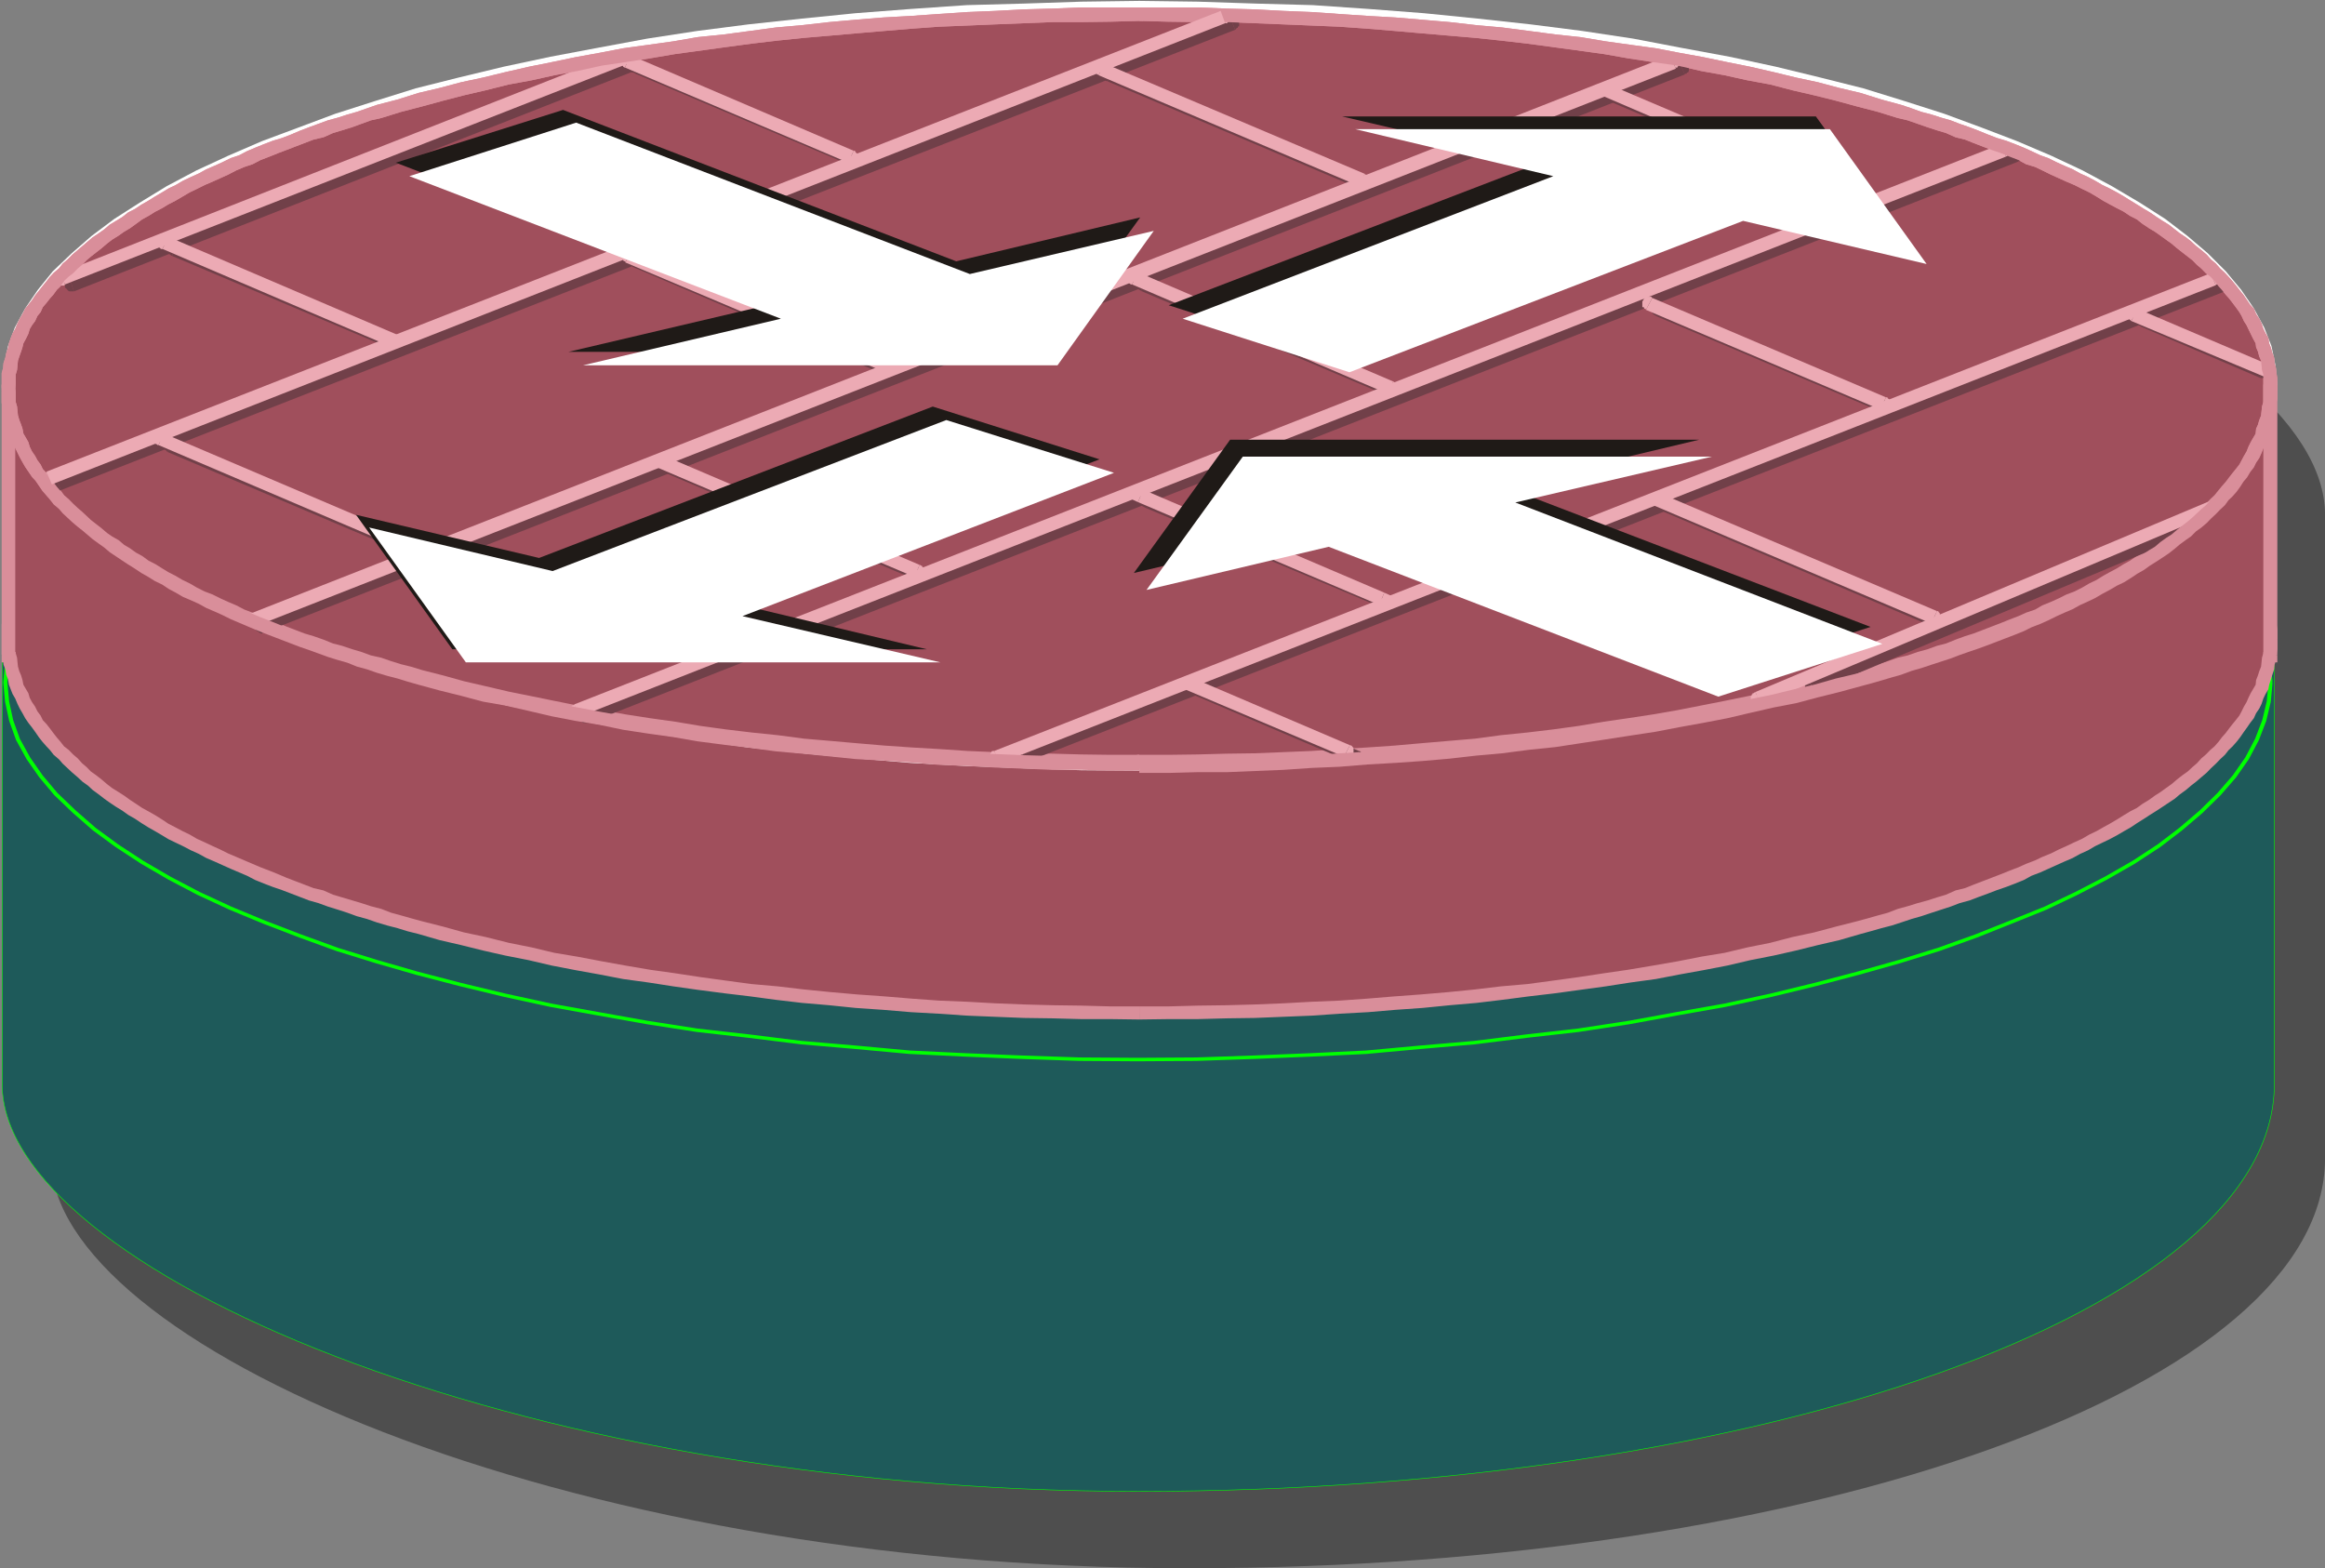 <?xml version="1.0" encoding="UTF-8" standalone="no"?>
<!-- Created with Inkscape (http://www.inkscape.org/) -->
<svg
   xmlns:dc="http://purl.org/dc/elements/1.1/"
   xmlns:cc="http://web.resource.org/cc/"
   xmlns:rdf="http://www.w3.org/1999/02/22-rdf-syntax-ns#"
   xmlns:svg="http://www.w3.org/2000/svg"
   xmlns="http://www.w3.org/2000/svg"
   xmlns:sodipodi="http://sodipodi.sourceforge.net/DTD/sodipodi-0.dtd"
   xmlns:inkscape="http://www.inkscape.org/namespaces/inkscape"
   id="svg1998"
   sodipodi:version="0.32"
   inkscape:version="0.45"
   width="66"
   height="44.516"
   version="1.0"
   sodipodi:docbase="/home/grossmj/workspace/gns3/svg/symbols"
   sodipodi:docname="router_firewall.svg"
   inkscape:output_extension="org.inkscape.output.svg.inkscape"
   sodipodi:modified="true">
  <rect width="100%" height="100%" fill="#808080" stroke="none"/>
  <defs
     id="defs2001">
    <marker
       inkscape:stockid="Arrow2Lstart"
       orient="auto"
       refY="0"
       refX="0"
       id="Arrow2Lstart"
       style="overflow:visible">
      <path
         id="path11918"
         style="font-size:12px;fill-rule:evenodd;stroke-width:0.625;stroke-linejoin:round"
         d="M 8.719,4.034 L -2.207,0.016 L 8.719,-4.002 C 6.973,-1.63 6.983,1.616 8.719,4.034 z "
         transform="matrix(1.1,0,0,1.1,1.1,0)" />
    </marker>
    <marker
       inkscape:stockid="Arrow1Send"
       orient="auto"
       refY="0"
       refX="0"
       id="Arrow1Send"
       style="overflow:visible">
      <path
         id="path11921"
         d="M 0,0 L 5,-5 L -12.5,0 L 5,5 L 0,0 z "
         style="fill-rule:evenodd;stroke:black;stroke-width:1pt;marker-start:none"
         transform="matrix(-0.2,0,0,-0.2,-1.2,0)" />
    </marker>
    <marker
       inkscape:stockid="Arrow1Lstart"
       orient="auto"
       refY="0"
       refX="0"
       id="Arrow1Lstart"
       style="overflow:visible">
      <path
         id="path11936"
         d="M 0,0 L 5,-5 L -12.5,0 L 5,5 L 0,0 z "
         style="fill-rule:evenodd;stroke:black;stroke-width:1pt;marker-start:none"
         transform="matrix(0.8,0,0,0.8,10,0)" />
    </marker>
  </defs>
  <sodipodi:namedview
     inkscape:window-height="953"
     inkscape:window-width="1280"
     inkscape:pageshadow="2"
     inkscape:pageopacity="0.0"
     guidetolerance="10.0"
     gridtolerance="10.0"
     objecttolerance="10.0"
     borderopacity="1.0"
     bordercolor="#666666"
     pagecolor="#ffffff"
     id="base"
     showguides="true"
     inkscape:guide-bbox="true"
     inkscape:zoom="15.791667"
     inkscape:cx="28.721049"
     inkscape:cy="27.465941"
     inkscape:window-x="0"
     inkscape:window-y="25"
     inkscape:current-layer="g2708" />
  <rect
     style="opacity:1;fill:black;fill-opacity:0.392;fill-rule:evenodd;stroke:none;stroke-width:0.2;stroke-linecap:square;stroke-linejoin:miter;stroke-miterlimit:4;stroke-dasharray:none;stroke-opacity:1"
     id="rect4558"
     width="64.553"
     height="41.539"
     x="1.448"
     y="2.977"
     ry="11.632"
     rx="32.213"
     inkscape:transform-center-x="8.4568136" />
  <rect
     style="opacity:1;fill:#1e5a5a;fill-opacity:1;fill-rule:evenodd;stroke:lime;stroke-width:0.015;stroke-linecap:square;stroke-linejoin:miter;stroke-miterlimit:4;stroke-dasharray:none;stroke-opacity:1"
     id="rect9971"
     width="64.499"
     height="42.154"
     x="0.062"
     y="0.181"
     ry="11.557"
     rx="32.25"
     inkscape:transform-center-x="8.2952569" />
  <path
     d="M 69.769,25.194 L 69.711,24.624 L 69.596,24.055 L 69.405,23.505 L 69.118,22.935 L 68.735,22.385 L 68.295,21.834 L 67.76,21.303 L 67.148,20.791 L 66.459,20.278 L 65.694,19.785 L 64.871,19.291 L 63.972,18.817 L 62.996,18.342 L 61.963,17.925 L 60.853,17.507 L 59.686,17.09 L 58.481,16.71 L 57.199,16.369 L 55.879,16.027 L 54.502,15.723 L 53.086,15.439 L 51.632,15.173 L 50.14,14.945 L 48.628,14.718 L 47.079,14.547 L 45.491,14.395 L 43.884,14.262 L 42.277,14.167 L 40.651,14.091 L 39.005,14.034 L 37.379,14.034 L 37.379,14.034 L 35.734,14.034 L 34.089,14.091 L 32.482,14.167 L 30.855,14.262 L 29.248,14.395 L 27.68,14.547 L 26.111,14.718 L 24.599,14.945 L 23.107,15.173 L 21.653,15.439 L 20.238,15.723 L 18.86,16.027 L 17.54,16.369 L 16.258,16.71 L 15.053,17.09 L 13.886,17.507 L 12.776,17.925 L 11.743,18.342 L 10.768,18.817 L 9.868,19.291 L 9.046,19.785 L 8.28,20.278 L 7.592,20.791 L 6.999,21.303 L 6.444,21.834 L 6.004,22.385 L 5.621,22.935 L 5.334,23.505 L 5.124,24.055 L 5.009,24.624 L 4.971,25.194 L 4.971,25.194 L 5.009,25.763 L 5.124,26.313 L 5.334,26.883 L 5.621,27.414 L 6.004,27.983 L 6.444,28.515 L 6.999,29.065 L 7.592,29.597 L 8.28,30.109 L 9.046,30.583 L 9.868,31.077 L 10.768,31.57 L 11.743,32.007 L 12.776,32.443 L 13.886,32.88 L 15.053,33.278 L 16.258,33.658 L 17.54,33.999 L 18.86,34.341 L 20.238,34.645 L 21.653,34.948 L 23.107,35.195 L 24.599,35.442 L 26.111,35.651 L 27.68,35.821 L 29.248,35.973 L 30.855,36.106 L 32.482,36.201 L 34.089,36.277 L 35.734,36.334 L 37.379,36.334 L 37.379,36.334 L 39.005,36.334 L 40.651,36.277 L 42.277,36.201 L 43.884,36.106 L 45.491,35.973 L 47.079,35.821 L 48.628,35.651 L 50.14,35.442 L 51.632,35.195 L 53.086,34.948 L 54.502,34.645 L 55.879,34.341 L 57.199,33.999 L 58.481,33.658 L 59.686,33.278 L 60.853,32.88 L 61.963,32.443 L 62.996,32.007 L 63.972,31.57 L 64.871,31.077 L 65.694,30.583 L 66.459,30.109 L 67.148,29.597 L 67.76,29.065 L 68.295,28.515 L 68.735,27.983 L 69.118,27.414 L 69.405,26.883 L 69.596,26.313 L 69.711,25.763 L 69.769,25.194"
     id="path10"
     style="fill:none;fill-opacity:1;stroke:none;stroke-width:0.001" />
  <path
     d="M 69.386,25.722 L 69.347,25.115 L 69.233,24.549 L 69.022,23.963 L 68.735,23.377 L 68.372,22.811 L 67.893,22.225 L 67.415,21.679 L 66.784,21.113 L 66.114,20.588 L 65.349,20.042 L 64.507,19.557 L 63.627,19.051 L 62.651,18.566 L 61.637,18.121 L 60.547,17.657 L 59.38,17.272 L 58.156,16.868 L 56.912,16.484 L 55.592,16.141 L 54.234,15.797 L 52.818,15.514 L 51.364,15.231 L 49.891,15.009 L 48.38,14.766 L 46.849,14.584 L 45.261,14.422 L 43.673,14.281 L 42.066,14.18 L 40.459,14.099 L 38.814,14.058 L 37.188,14.038 L 37.188,14.038 L 35.543,14.058 L 33.936,14.099 L 32.309,14.18 L 30.702,14.281 L 29.115,14.422 L 27.546,14.584 L 25.996,14.766 L 24.485,15.009 L 22.993,15.231 L 21.558,15.514 L 20.142,15.797 L 18.784,16.141 L 17.483,16.484 L 16.22,16.868 L 14.996,17.272 L 13.848,17.657 L 12.757,18.121 L 11.724,18.566 L 10.749,19.051 L 9.849,19.557 L 9.046,20.042 L 8.281,20.588 L 7.592,21.113 L 6.999,21.679 L 6.463,22.225 L 6.004,22.811 L 5.641,23.377 L 5.354,23.963 L 5.143,24.549 L 5.028,25.115 L 4.971,25.722 L 4.971,25.722 L 5.028,26.328 L 5.143,26.915 L 5.354,27.501 L 5.641,28.067 L 6.004,28.653 L 6.463,29.219 L 6.999,29.765 L 7.592,30.331 L 8.281,30.856 L 9.046,31.402 L 9.849,31.907 L 10.749,32.392 L 11.724,32.878 L 12.757,33.343 L 13.848,33.767 L 14.996,34.171 L 16.22,34.576 L 17.483,34.939 L 18.784,35.303 L 20.142,35.627 L 21.558,35.95 L 22.993,36.193 L 24.485,36.455 L 25.996,36.678 L 27.546,36.86 L 29.115,37.042 L 30.702,37.163 L 32.309,37.264 L 33.936,37.345 L 35.543,37.385 L 37.188,37.405 L 37.188,37.405 L 38.814,37.385 L 40.459,37.345 L 42.066,37.264 L 43.673,37.163 L 45.261,37.042 L 46.849,36.86 L 48.38,36.678 L 49.891,36.455 L 51.364,36.193 L 52.818,35.95 L 54.234,35.627 L 55.592,35.303 L 56.912,34.939 L 58.156,34.576 L 59.38,34.171 L 60.547,33.767 L 61.637,33.343 L 62.651,32.878 L 63.627,32.392 L 64.507,31.907 L 65.349,31.402 L 66.114,30.856 L 66.784,30.331 L 67.415,29.765 L 67.893,29.219 L 68.372,28.653 L 68.735,28.067 L 69.022,27.501 L 69.233,26.915 L 69.347,26.328 L 69.386,25.722"
     id="path12"
     style="fill:none;stroke:#aae6ff;stroke-width:0;stroke-miterlimit:4;stroke-dasharray:none" />
  <g
     id="g2708"
     transform="matrix(12.83,0,0,10.936,-81.23,-21.989)">
    <path
       id="path2389"
       d="M 11.355,3.782 L 11.351,3.832 L 11.341,3.881 L 11.325,3.93 L 11.303,3.979 L 11.275,4.026 L 11.241,4.072 L 11.201,4.118 L 11.156,4.163 L 11.108,4.206 L 11.052,4.249 L 10.991,4.29 L 10.925,4.33 L 10.857,4.368 L 10.781,4.404 L 10.704,4.44 L 10.621,4.475 L 10.533,4.507 L 10.442,4.537 L 10.348,4.566 L 10.25,4.594 L 10.148,4.62 L 10.042,4.642 L 9.935,4.665 L 9.823,4.685 L 9.71,4.7 L 9.594,4.717 L 9.475,4.729 L 9.354,4.742 L 9.23,4.749 L 9.104,4.755 L 8.978,4.76 L 8.848,4.761 L 8.72,4.76 L 8.593,4.755 L 8.468,4.749 L 8.344,4.742 L 8.223,4.729 L 8.104,4.717 L 7.987,4.7 L 7.874,4.685 L 7.764,4.665 L 7.654,4.642 L 7.55,4.62 L 7.448,4.594 L 7.349,4.566 L 7.254,4.537 L 7.165,4.507 L 7.077,4.475 L 6.995,4.44 L 6.915,4.404 L 6.841,4.368 L 6.771,4.33 L 6.706,4.29 L 6.646,4.249 L 6.59,4.206 L 6.54,4.163 L 6.496,4.118 L 6.455,4.072 L 6.422,4.026 L 6.394,3.979 L 6.371,3.93 L 6.356,3.881 L 6.347,3.832 L 6.343,3.782 L 6.347,3.73 L 6.356,3.68 L 6.371,3.633 L 6.394,3.584 L 6.422,3.536 L 6.455,3.489 L 6.496,3.443 L 6.54,3.401 L 6.59,3.356 L 6.646,3.315 L 6.706,3.272 L 6.771,3.234 L 6.841,3.195 L 6.915,3.158 L 6.995,3.123 L 7.077,3.088 L 7.165,3.056 L 7.254,3.025 L 7.349,2.996 L 7.448,2.969 L 7.55,2.944 L 7.654,2.92 L 7.764,2.899 L 7.874,2.879 L 7.987,2.861 L 8.104,2.845 L 8.223,2.832 L 8.344,2.821 L 8.468,2.813 L 8.593,2.806 L 8.72,2.804 L 8.848,2.801 L 8.978,2.804 L 9.104,2.806 L 9.23,2.813 L 9.354,2.821 L 9.475,2.832 L 9.594,2.845 L 9.71,2.861 L 9.823,2.879 L 9.935,2.899 L 10.042,2.92 L 10.148,2.944 L 10.25,2.969 L 10.348,2.996 L 10.442,3.025 L 10.533,3.056 L 10.621,3.088 L 10.704,3.123 L 10.781,3.158 L 10.857,3.195 L 10.925,3.234 L 10.991,3.272 L 11.052,3.315 L 11.108,3.356 L 11.156,3.401 L 11.201,3.443 L 11.241,3.489 L 11.275,3.536 L 11.303,3.584 L 11.325,3.633 L 11.341,3.68 L 11.351,3.73 L 11.355,3.782"
       style="fill:#1e5a5a;fill-opacity:1;stroke:lime;stroke-width:0.009;stroke-miterlimit:4;stroke-dasharray:none;stroke-opacity:1" />
    <path
       id="path2411"
       d="M 11.355,3.67 L 11.351,3.72 L 11.342,3.77 L 11.326,3.818 L 11.303,3.865 L 11.275,3.913 L 11.242,3.958 L 11.202,4.004 L 11.156,4.049 L 11.108,4.091 L 11.052,4.132 L 10.991,4.173 L 10.926,4.212 L 10.858,4.25 L 10.782,4.286 L 10.705,4.322 L 10.622,4.357 L 10.534,4.387 L 10.444,4.419 L 10.349,4.447 L 10.252,4.473 L 10.149,4.5 L 10.044,4.523 L 9.937,4.546 L 9.826,4.564 L 9.712,4.58 L 9.596,4.597 L 9.478,4.609 L 9.357,4.62 L 9.233,4.629 L 9.108,4.635 L 8.981,4.638 L 8.852,4.641 L 8.724,4.638 L 8.597,4.635 L 8.472,4.629 L 8.348,4.62 L 8.227,4.609 L 8.108,4.597 L 7.991,4.58 L 7.879,4.564 L 7.769,4.546 L 7.659,4.523 L 7.556,4.5 L 7.453,4.473 L 7.354,4.447 L 7.26,4.419 L 7.171,4.387 L 7.083,4.357 L 7.001,4.322 L 6.921,4.286 L 6.847,4.25 L 6.778,4.212 L 6.712,4.173 L 6.652,4.132 L 6.596,4.091 L 6.547,4.049 L 6.503,4.004 L 6.462,3.958 L 6.429,3.913 L 6.401,3.865 L 6.378,3.818 L 6.363,3.77 L 6.354,3.72 L 6.35,3.67 L 6.354,3.62 L 6.363,3.57 L 6.378,3.522 L 6.401,3.475 L 6.429,3.427 L 6.462,3.38 L 6.503,3.336 L 6.547,3.293 L 6.596,3.25 L 6.652,3.206 L 6.712,3.166 L 6.778,3.126 L 6.847,3.089 L 6.921,3.051 L 7.001,3.018 L 7.083,2.983 L 7.171,2.95 L 7.26,2.921 L 7.354,2.892 L 7.453,2.865 L 7.556,2.841 L 7.659,2.817 L 7.769,2.794 L 7.879,2.776 L 7.991,2.758 L 8.108,2.743 L 8.227,2.729 L 8.348,2.72 L 8.472,2.71 L 8.597,2.704 L 8.724,2.701 L 8.852,2.701 L 8.981,2.701 L 9.108,2.704 L 9.233,2.71 L 9.357,2.72 L 9.478,2.729 L 9.596,2.743 L 9.712,2.758 L 9.826,2.776 L 9.937,2.794 L 10.044,2.817 L 10.149,2.841 L 10.252,2.865 L 10.349,2.892 L 10.444,2.921 L 10.534,2.95 L 10.622,2.983 L 10.705,3.018 L 10.782,3.051 L 10.858,3.089 L 10.926,3.126 L 10.991,3.166 L 11.052,3.206 L 11.108,3.25 L 11.156,3.293 L 11.202,3.336 L 11.242,3.38 L 11.275,3.427 L 11.303,3.475 L 11.326,3.522 L 11.342,3.57 L 11.351,3.62 L 11.355,3.67"
       style="fill:#a04f5c;stroke:none;stroke-width:0.001" />
    <path
       id="path2413"
       d="M 8.852,4.657 L 8.852,4.657 L 8.917,4.656 L 8.981,4.656 L 9.046,4.654 L 9.108,4.653 L 9.171,4.65 L 9.234,4.647 L 9.295,4.642 L 9.358,4.638 L 9.418,4.632 L 9.479,4.627 L 9.539,4.62 L 9.598,4.614 L 9.655,4.606 L 9.714,4.597 L 9.772,4.589 L 9.828,4.58 L 9.884,4.571 L 9.939,4.561 L 9.995,4.552 L 10.048,4.54 L 10.1,4.529 L 10.153,4.517 L 10.204,4.503 L 10.256,4.491 L 10.305,4.478 L 10.353,4.464 L 10.401,4.451 L 10.448,4.435 L 10.47,4.428 L 10.494,4.42 L 10.517,4.413 L 10.538,4.405 L 10.561,4.396 L 10.582,4.389 L 10.605,4.38 L 10.626,4.372 L 10.647,4.364 L 10.667,4.355 L 10.689,4.348 L 10.709,4.339 L 10.73,4.33 L 10.75,4.321 L 10.77,4.313 L 10.79,4.304 L 10.809,4.295 L 10.826,4.284 L 10.846,4.275 L 10.863,4.266 L 10.882,4.256 L 10.899,4.247 L 10.917,4.238 L 10.934,4.227 L 10.951,4.218 L 10.967,4.207 L 10.983,4.198 L 10.999,4.189 L 11.015,4.179 L 11.031,4.168 L 11.046,4.158 L 11.06,4.147 L 11.075,4.136 L 11.088,4.126 L 11.103,4.115 L 11.116,4.105 L 11.13,4.094 L 11.143,4.084 L 11.154,4.073 L 11.168,4.061 L 11.179,4.05 L 11.19,4.04 L 11.202,4.028 L 11.214,4.016 L 11.223,4.005 L 11.234,3.993 L 11.243,3.982 L 11.254,3.97 L 11.262,3.958 L 11.271,3.948 L 11.28,3.936 L 11.288,3.924 L 11.295,3.912 L 11.303,3.899 L 11.31,3.887 L 11.318,3.875 L 11.323,3.862 L 11.33,3.85 L 11.335,3.838 L 11.339,3.824 L 11.344,3.812 L 11.35,3.8 L 11.352,3.788 L 11.356,3.774 L 11.359,3.762 L 11.363,3.748 L 11.364,3.736 L 11.367,3.723 L 11.368,3.709 L 11.37,3.696 L 11.37,3.684 L 11.37,3.67 L 11.339,3.67 L 11.339,3.682 L 11.339,3.694 L 11.339,3.706 L 11.336,3.718 L 11.335,3.73 L 11.334,3.741 L 11.33,3.753 L 11.327,3.764 L 11.323,3.776 L 11.322,3.788 L 11.316,3.8 L 11.311,3.81 L 11.306,3.822 L 11.302,3.833 L 11.296,3.845 L 11.291,3.857 L 11.286,3.868 L 11.278,3.88 L 11.271,3.89 L 11.263,3.902 L 11.256,3.913 L 11.247,3.925 L 11.24,3.936 L 11.231,3.948 L 11.222,3.957 L 11.212,3.969 L 11.202,3.979 L 11.192,3.992 L 11.182,4.002 L 11.172,4.013 L 11.16,4.023 L 11.148,4.034 L 11.136,4.046 L 11.124,4.056 L 11.111,4.067 L 11.099,4.076 L 11.086,4.087 L 11.072,4.097 L 11.059,4.108 L 11.044,4.117 L 11.03,4.127 L 11.015,4.138 L 10.999,4.149 L 10.985,4.158 L 10.97,4.168 L 10.954,4.177 L 10.938,4.188 L 10.921,4.197 L 10.903,4.207 L 10.886,4.216 L 10.869,4.226 L 10.85,4.235 L 10.834,4.244 L 10.814,4.253 L 10.797,4.262 L 10.777,4.271 L 10.758,4.28 L 10.738,4.289 L 10.718,4.298 L 10.698,4.307 L 10.679,4.316 L 10.658,4.322 L 10.637,4.333 L 10.617,4.34 L 10.596,4.348 L 10.574,4.355 L 10.552,4.363 L 10.53,4.37 L 10.508,4.38 L 10.486,4.387 L 10.462,4.395 L 10.44,4.402 L 10.393,4.416 L 10.345,4.431 L 10.297,4.443 L 10.248,4.458 L 10.197,4.47 L 10.147,4.484 L 10.095,4.494 L 10.043,4.506 L 9.989,4.517 L 9.933,4.528 L 9.88,4.537 L 9.824,4.547 L 9.768,4.556 L 9.711,4.565 L 9.652,4.571 L 9.595,4.579 L 9.535,4.586 L 9.475,4.592 L 9.417,4.597 L 9.355,4.603 L 9.295,4.608 L 9.233,4.611 L 9.171,4.615 L 9.108,4.618 L 9.045,4.62 L 8.981,4.621 L 8.917,4.623 L 8.852,4.623 L 8.852,4.623 L 8.852,4.657 L 8.852,4.657 L 8.852,4.657"
       style="fill:#d98e9a;stroke:none;stroke-width:0.001" />
    <path
       id="path2415"
       d="M 6.335,3.67 L 6.335,3.67 L 6.335,3.684 L 6.335,3.696 L 6.335,3.709 L 6.338,3.723 L 6.339,3.736 L 6.343,3.748 L 6.345,3.762 L 6.349,3.774 L 6.351,3.788 L 6.355,3.8 L 6.359,3.812 L 6.365,3.824 L 6.37,3.838 L 6.375,3.85 L 6.381,3.862 L 6.387,3.875 L 6.394,3.887 L 6.402,3.899 L 6.41,3.912 L 6.417,3.924 L 6.425,3.936 L 6.434,3.948 L 6.442,3.958 L 6.45,3.97 L 6.462,3.982 L 6.47,3.993 L 6.481,4.005 L 6.491,4.016 L 6.503,4.028 L 6.514,4.04 L 6.526,4.05 L 6.536,4.061 L 6.55,4.073 L 6.562,4.084 L 6.574,4.094 L 6.588,4.105 L 6.602,4.115 L 6.615,4.126 L 6.63,4.136 L 6.644,4.147 L 6.659,4.158 L 6.674,4.168 L 6.69,4.179 L 6.704,4.189 L 6.72,4.198 L 6.736,4.207 L 6.754,4.218 L 6.771,4.227 L 6.788,4.238 L 6.806,4.247 L 6.823,4.256 L 6.842,4.266 L 6.86,4.275 L 6.878,4.284 L 6.896,4.295 L 6.915,4.304 L 6.935,4.313 L 6.955,4.321 L 6.975,4.33 L 6.995,4.339 L 7.015,4.348 L 7.036,4.355 L 7.057,4.364 L 7.079,4.372 L 7.1,4.38 L 7.121,4.389 L 7.143,4.396 L 7.165,4.405 L 7.188,4.413 L 7.211,4.42 L 7.233,4.428 L 7.257,4.435 L 7.304,4.451 L 7.352,4.464 L 7.4,4.478 L 7.449,4.491 L 7.501,4.503 L 7.552,4.517 L 7.605,4.529 L 7.657,4.54 L 7.71,4.552 L 7.766,4.561 L 7.821,4.571 L 7.875,4.58 L 7.934,4.589 L 7.991,4.597 L 8.048,4.606 L 8.106,4.614 L 8.166,4.62 L 8.224,4.627 L 8.286,4.632 L 8.347,4.638 L 8.408,4.642 L 8.471,4.647 L 8.533,4.65 L 8.597,4.653 L 8.659,4.654 L 8.723,4.656 L 8.788,4.656 L 8.852,4.657 L 8.852,4.623 L 8.788,4.623 L 8.724,4.621 L 8.661,4.62 L 8.597,4.618 L 8.533,4.615 L 8.472,4.611 L 8.409,4.608 L 8.35,4.603 L 8.288,4.597 L 8.228,4.592 L 8.17,4.586 L 8.11,4.579 L 8.052,4.571 L 7.994,4.565 L 7.937,4.556 L 7.881,4.547 L 7.825,4.537 L 7.77,4.528 L 7.715,4.517 L 7.663,4.506 L 7.609,4.494 L 7.558,4.484 L 7.508,4.47 L 7.457,4.458 L 7.406,4.443 L 7.358,4.431 L 7.312,4.416 L 7.265,4.402 L 7.243,4.395 L 7.219,4.387 L 7.197,4.38 L 7.175,4.37 L 7.152,4.363 L 7.131,4.355 L 7.111,4.348 L 7.088,4.34 L 7.068,4.333 L 7.047,4.322 L 7.025,4.316 L 7.005,4.307 L 6.985,4.298 L 6.965,4.289 L 6.947,4.28 L 6.928,4.271 L 6.908,4.262 L 6.89,4.253 L 6.872,4.244 L 6.854,4.235 L 6.836,4.226 L 6.819,4.216 L 6.802,4.207 L 6.784,4.197 L 6.767,4.188 L 6.751,4.177 L 6.735,4.168 L 6.719,4.158 L 6.704,4.149 L 6.69,4.138 L 6.675,4.127 L 6.66,4.117 L 6.646,4.108 L 6.632,4.097 L 6.619,4.087 L 6.606,4.076 L 6.594,4.067 L 6.579,4.056 L 6.568,4.046 L 6.556,4.034 L 6.544,4.023 L 6.532,4.013 L 6.523,4.002 L 6.513,3.992 L 6.503,3.979 L 6.493,3.969 L 6.483,3.957 L 6.473,3.948 L 6.465,3.936 L 6.457,3.925 L 6.449,3.913 L 6.442,3.902 L 6.434,3.89 L 6.426,3.88 L 6.421,3.868 L 6.414,3.857 L 6.409,3.845 L 6.402,3.833 L 6.397,3.822 L 6.394,3.81 L 6.389,3.8 L 6.383,3.788 L 6.381,3.776 L 6.378,3.764 L 6.374,3.753 L 6.371,3.741 L 6.37,3.73 L 6.369,3.718 L 6.366,3.706 L 6.366,3.694 L 6.366,3.682 L 6.365,3.67 L 6.365,3.67 L 6.335,3.67 L 6.335,3.67 L 6.335,3.67"
       style="fill:#d98e9a;fill-opacity:1;stroke:none;stroke-width:0.001" />
    <path
       id="path2417"
       d="M 8.852,2.683 L 8.852,2.683 L 8.788,2.683 L 8.723,2.683 L 8.659,2.684 L 8.597,2.687 L 8.533,2.69 L 8.471,2.693 L 8.408,2.698 L 8.347,2.702 L 8.286,2.707 L 8.224,2.713 L 8.166,2.72 L 8.106,2.726 L 8.048,2.732 L 7.991,2.74 L 7.934,2.749 L 7.875,2.758 L 7.821,2.767 L 7.766,2.776 L 7.71,2.788 L 7.657,2.8 L 7.605,2.811 L 7.552,2.823 L 7.501,2.835 L 7.449,2.849 L 7.4,2.862 L 7.352,2.876 L 7.304,2.889 L 7.257,2.905 L 7.233,2.912 L 7.211,2.92 L 7.188,2.927 L 7.165,2.936 L 7.143,2.944 L 7.121,2.95 L 7.1,2.959 L 7.079,2.968 L 7.057,2.975 L 7.036,2.983 L 7.015,2.994 L 6.995,3.001 L 6.975,3.01 L 6.955,3.019 L 6.935,3.028 L 6.915,3.037 L 6.896,3.045 L 6.878,3.055 L 6.86,3.065 L 6.842,3.074 L 6.823,3.083 L 6.806,3.092 L 6.788,3.102 L 6.771,3.113 L 6.754,3.122 L 6.736,3.132 L 6.72,3.142 L 6.704,3.152 L 6.69,3.163 L 6.674,3.172 L 6.659,3.182 L 6.644,3.193 L 6.63,3.203 L 6.615,3.214 L 6.602,3.225 L 6.588,3.234 L 6.574,3.246 L 6.562,3.256 L 6.55,3.267 L 6.536,3.279 L 6.526,3.29 L 6.514,3.302 L 6.503,3.312 L 6.491,3.324 L 6.481,3.335 L 6.47,3.347 L 6.462,3.357 L 6.45,3.37 L 6.442,3.38 L 6.434,3.394 L 6.425,3.406 L 6.417,3.416 L 6.41,3.43 L 6.402,3.442 L 6.394,3.453 L 6.387,3.466 L 6.381,3.477 L 6.375,3.49 L 6.37,3.502 L 6.365,3.514 L 6.359,3.528 L 6.355,3.54 L 6.351,3.554 L 6.349,3.566 L 6.345,3.578 L 6.343,3.593 L 6.339,3.605 L 6.338,3.619 L 6.335,3.631 L 6.335,3.644 L 6.335,3.658 L 6.335,3.67 L 6.365,3.67 L 6.366,3.658 L 6.366,3.646 L 6.366,3.635 L 6.369,3.623 L 6.37,3.611 L 6.371,3.599 L 6.374,3.588 L 6.378,3.575 L 6.381,3.564 L 6.383,3.554 L 6.389,3.542 L 6.394,3.53 L 6.397,3.517 L 6.402,3.505 L 6.409,3.495 L 6.414,3.483 L 6.421,3.472 L 6.426,3.46 L 6.434,3.45 L 6.442,3.439 L 6.449,3.427 L 6.457,3.416 L 6.465,3.404 L 6.473,3.394 L 6.483,3.382 L 6.493,3.371 L 6.503,3.359 L 6.513,3.348 L 6.523,3.338 L 6.532,3.327 L 6.544,3.317 L 6.556,3.306 L 6.568,3.296 L 6.579,3.283 L 6.594,3.274 L 6.606,3.264 L 6.619,3.252 L 6.632,3.243 L 6.646,3.232 L 6.66,3.222 L 6.675,3.211 L 6.69,3.202 L 6.704,3.191 L 6.719,3.182 L 6.735,3.172 L 6.751,3.163 L 6.767,3.152 L 6.784,3.142 L 6.802,3.132 L 6.819,3.123 L 6.836,3.114 L 6.854,3.104 L 6.872,3.095 L 6.89,3.087 L 6.908,3.078 L 6.928,3.068 L 6.947,3.06 L 6.965,3.051 L 6.985,3.042 L 7.005,3.033 L 7.025,3.025 L 7.047,3.016 L 7.068,3.009 L 7.088,3 L 7.111,2.992 L 7.131,2.983 L 7.152,2.975 L 7.175,2.968 L 7.197,2.959 L 7.219,2.951 L 7.243,2.945 L 7.265,2.936 L 7.312,2.923 L 7.358,2.909 L 7.406,2.895 L 7.457,2.882 L 7.508,2.868 L 7.558,2.856 L 7.609,2.846 L 7.663,2.834 L 7.715,2.823 L 7.77,2.812 L 7.825,2.802 L 7.881,2.793 L 7.937,2.784 L 7.994,2.776 L 8.052,2.767 L 8.11,2.76 L 8.17,2.754 L 8.228,2.748 L 8.288,2.74 L 8.35,2.735 L 8.409,2.732 L 8.472,2.726 L 8.533,2.725 L 8.597,2.722 L 8.661,2.72 L 8.724,2.717 L 8.788,2.716 L 8.852,2.716 L 8.852,2.716 L 8.852,2.683 L 8.852,2.683 L 8.852,2.683"
       style="fill:#d98e9a;stroke:none;stroke-width:0.001" />
    <path
       id="path2419"
       d="M 11.37,3.67 L 11.37,3.67 L 11.37,3.658 L 11.37,3.644 L 11.368,3.631 L 11.367,3.619 L 11.364,3.605 L 11.363,3.593 L 11.359,3.578 L 11.356,3.566 L 11.352,3.554 L 11.35,3.54 L 11.344,3.528 L 11.339,3.514 L 11.335,3.502 L 11.33,3.49 L 11.323,3.478 L 11.318,3.466 L 11.31,3.453 L 11.303,3.442 L 11.295,3.43 L 11.288,3.416 L 11.28,3.406 L 11.271,3.394 L 11.262,3.38 L 11.254,3.37 L 11.243,3.357 L 11.234,3.347 L 11.223,3.335 L 11.214,3.324 L 11.202,3.312 L 11.19,3.302 L 11.179,3.29 L 11.168,3.279 L 11.154,3.267 L 11.143,3.256 L 11.13,3.246 L 11.116,3.234 L 11.103,3.225 L 11.088,3.214 L 11.075,3.203 L 11.06,3.193 L 11.046,3.182 L 11.031,3.172 L 11.015,3.163 L 10.999,3.152 L 10.983,3.142 L 10.967,3.132 L 10.951,3.122 L 10.934,3.113 L 10.917,3.102 L 10.899,3.092 L 10.882,3.083 L 10.863,3.074 L 10.846,3.065 L 10.826,3.055 L 10.809,3.045 L 10.79,3.037 L 10.77,3.028 L 10.75,3.019 L 10.73,3.01 L 10.709,3.001 L 10.689,2.994 L 10.667,2.983 L 10.647,2.975 L 10.626,2.968 L 10.605,2.959 L 10.582,2.95 L 10.561,2.944 L 10.538,2.936 L 10.494,2.92 L 10.448,2.905 L 10.401,2.889 L 10.353,2.876 L 10.305,2.862 L 10.256,2.849 L 10.204,2.835 L 10.153,2.823 L 10.1,2.811 L 10.048,2.8 L 9.995,2.788 L 9.939,2.776 L 9.884,2.767 L 9.828,2.758 L 9.772,2.749 L 9.714,2.74 L 9.655,2.732 L 9.598,2.726 L 9.539,2.72 L 9.479,2.713 L 9.418,2.707 L 9.358,2.702 L 9.295,2.698 L 9.234,2.693 L 9.171,2.69 L 9.108,2.687 L 9.046,2.684 L 8.981,2.683 L 8.917,2.683 L 8.852,2.683 L 8.852,2.716 L 8.917,2.716 L 8.981,2.717 L 9.045,2.72 L 9.108,2.722 L 9.171,2.725 L 9.233,2.726 L 9.295,2.732 L 9.355,2.735 L 9.417,2.74 L 9.475,2.748 L 9.535,2.754 L 9.595,2.76 L 9.652,2.767 L 9.711,2.776 L 9.768,2.784 L 9.824,2.793 L 9.88,2.802 L 9.933,2.812 L 9.989,2.823 L 10.043,2.834 L 10.095,2.846 L 10.147,2.856 L 10.197,2.868 L 10.248,2.882 L 10.297,2.895 L 10.345,2.909 L 10.393,2.923 L 10.44,2.936 L 10.486,2.951 L 10.53,2.968 L 10.552,2.975 L 10.574,2.983 L 10.596,2.992 L 10.617,3 L 10.637,3.009 L 10.658,3.016 L 10.679,3.025 L 10.698,3.033 L 10.718,3.042 L 10.738,3.051 L 10.758,3.06 L 10.777,3.068 L 10.797,3.078 L 10.814,3.087 L 10.834,3.095 L 10.85,3.104 L 10.869,3.114 L 10.886,3.123 L 10.903,3.132 L 10.921,3.142 L 10.938,3.152 L 10.954,3.163 L 10.97,3.172 L 10.985,3.182 L 10.999,3.191 L 11.015,3.202 L 11.03,3.211 L 11.044,3.222 L 11.059,3.232 L 11.072,3.243 L 11.086,3.252 L 11.099,3.264 L 11.111,3.274 L 11.124,3.283 L 11.136,3.296 L 11.148,3.306 L 11.16,3.317 L 11.172,3.327 L 11.182,3.338 L 11.192,3.348 L 11.202,3.359 L 11.212,3.371 L 11.222,3.382 L 11.231,3.394 L 11.24,3.404 L 11.247,3.416 L 11.256,3.427 L 11.263,3.439 L 11.271,3.45 L 11.278,3.46 L 11.283,3.472 L 11.291,3.483 L 11.296,3.495 L 11.302,3.505 L 11.306,3.517 L 11.311,3.53 L 11.316,3.542 L 11.322,3.554 L 11.323,3.564 L 11.327,3.575 L 11.33,3.588 L 11.334,3.599 L 11.335,3.611 L 11.336,3.623 L 11.339,3.635 L 11.339,3.646 L 11.339,3.658 L 11.339,3.67 L 11.339,3.67 L 11.37,3.67 L 11.37,3.67 L 11.37,3.67"
       style="fill:#d98e9a;stroke:none;stroke-width:0.001" />
    <path
       id="path2421"
       d="M 6.343,3.045 L 6.343,3.703 L 11.355,3.703 L 11.355,3.045 L 6.343,3.045"
       style="fill:#a04f5c;stroke:none;stroke-width:0.001" />
    <path
       id="path9407"
       d="M 11.37,3.012 L 11.366,3.063 L 11.357,3.114 L 11.341,3.164 L 11.318,3.212 L 11.29,3.262 L 11.256,3.309 L 11.216,3.357 L 11.171,3.4 L 11.122,3.445 L 11.066,3.487 L 11.004,3.529 L 10.939,3.57 L 10.87,3.609 L 10.794,3.648 L 10.716,3.683 L 10.633,3.719 L 10.545,3.752 L 10.454,3.783 L 10.359,3.812 L 10.261,3.84 L 10.158,3.865 L 10.052,3.89 L 9.945,3.912 L 9.832,3.932 L 9.718,3.951 L 9.601,3.966 L 9.482,3.979 L 9.36,3.991 L 9.236,3.999 L 9.11,4.005 L 8.982,4.01 L 8.852,4.011 L 8.724,4.01 L 8.596,4.005 L 8.47,3.999 L 8.346,3.991 L 8.224,3.979 L 8.105,3.966 L 7.987,3.951 L 7.874,3.932 L 7.763,3.912 L 7.653,3.89 L 7.549,3.865 L 7.445,3.84 L 7.346,3.812 L 7.251,3.783 L 7.161,3.752 L 7.073,3.719 L 6.991,3.683 L 6.911,3.648 L 6.836,3.609 L 6.766,3.57 L 6.7,3.529 L 6.64,3.487 L 6.584,3.445 L 6.534,3.4 L 6.49,3.357 L 6.448,3.309 L 6.415,3.262 L 6.387,3.212 L 6.364,3.164 L 6.349,3.114 L 6.34,3.063 L 6.336,3.012 L 6.34,2.96 L 6.349,2.909 L 6.364,2.861 L 6.387,2.811 L 6.415,2.763 L 6.448,2.715 L 6.49,2.668 L 6.534,2.623 L 6.584,2.579 L 6.64,2.537 L 6.7,2.494 L 6.766,2.453 L 6.836,2.415 L 6.911,2.377 L 6.991,2.342 L 7.073,2.306 L 7.161,2.273 L 7.251,2.24 L 7.346,2.212 L 7.445,2.184 L 7.549,2.158 L 7.653,2.135 L 7.763,2.111 L 7.874,2.091 L 7.987,2.074 L 8.105,2.059 L 8.224,2.045 L 8.346,2.034 L 8.47,2.024 L 8.596,2.02 L 8.724,2.015 L 8.852,2.013 L 8.982,2.015 L 9.11,2.02 L 9.236,2.024 L 9.36,2.034 L 9.482,2.045 L 9.601,2.059 L 9.718,2.074 L 9.832,2.091 L 9.945,2.111 L 10.052,2.135 L 10.158,2.158 L 10.261,2.184 L 10.359,2.212 L 10.454,2.24 L 10.545,2.273 L 10.633,2.306 L 10.716,2.342 L 10.794,2.377 L 10.87,2.415 L 10.939,2.453 L 11.004,2.494 L 11.066,2.537 L 11.122,2.579 L 11.171,2.623 L 11.216,2.668 L 11.256,2.715 L 11.29,2.763 L 11.318,2.811 L 11.341,2.861 L 11.357,2.909 L 11.366,2.96 L 11.37,3.012"
       style="fill:white;stroke:none;stroke-width:0.001" />
    <path
       id="path2423"
       d="M 11.355,3.018 L 11.351,3.068 L 11.342,3.117 L 11.326,3.166 L 11.303,3.213 L 11.275,3.261 L 11.242,3.306 L 11.202,3.353 L 11.156,3.395 L 11.108,3.439 L 11.052,3.48 L 10.991,3.521 L 10.926,3.56 L 10.858,3.597 L 10.782,3.635 L 10.705,3.67 L 10.622,3.705 L 10.534,3.736 L 10.444,3.767 L 10.349,3.795 L 10.252,3.822 L 10.149,3.847 L 10.044,3.871 L 9.937,3.892 L 9.826,3.912 L 9.712,3.93 L 9.596,3.945 L 9.478,3.957 L 9.357,3.969 L 9.233,3.976 L 9.108,3.982 L 8.981,3.987 L 8.852,3.989 L 8.724,3.987 L 8.597,3.982 L 8.472,3.976 L 8.348,3.969 L 8.227,3.957 L 8.108,3.945 L 7.991,3.93 L 7.879,3.912 L 7.769,3.892 L 7.659,3.871 L 7.556,3.847 L 7.453,3.822 L 7.354,3.795 L 7.26,3.767 L 7.171,3.736 L 7.083,3.705 L 7.001,3.67 L 6.921,3.635 L 6.847,3.597 L 6.778,3.56 L 6.712,3.521 L 6.652,3.48 L 6.596,3.439 L 6.547,3.395 L 6.503,3.353 L 6.462,3.306 L 6.429,3.261 L 6.401,3.213 L 6.378,3.166 L 6.363,3.117 L 6.354,3.068 L 6.35,3.018 L 6.354,2.968 L 6.363,2.918 L 6.378,2.871 L 6.401,2.823 L 6.429,2.776 L 6.462,2.729 L 6.503,2.684 L 6.547,2.64 L 6.596,2.598 L 6.652,2.557 L 6.712,2.515 L 6.778,2.476 L 6.847,2.438 L 6.921,2.402 L 7.001,2.367 L 7.083,2.332 L 7.171,2.301 L 7.26,2.269 L 7.354,2.242 L 7.453,2.215 L 7.556,2.189 L 7.659,2.166 L 7.769,2.144 L 7.879,2.124 L 7.991,2.107 L 8.108,2.092 L 8.227,2.079 L 8.348,2.068 L 8.472,2.059 L 8.597,2.055 L 8.724,2.05 L 8.852,2.048 L 8.981,2.05 L 9.108,2.055 L 9.233,2.059 L 9.357,2.068 L 9.478,2.079 L 9.596,2.092 L 9.712,2.107 L 9.826,2.124 L 9.937,2.144 L 10.044,2.166 L 10.149,2.189 L 10.252,2.215 L 10.349,2.242 L 10.444,2.269 L 10.534,2.301 L 10.622,2.332 L 10.705,2.367 L 10.782,2.402 L 10.858,2.438 L 10.926,2.476 L 10.991,2.515 L 11.052,2.557 L 11.108,2.598 L 11.156,2.64 L 11.202,2.684 L 11.242,2.729 L 11.275,2.776 L 11.303,2.823 L 11.326,2.871 L 11.342,2.918 L 11.351,2.968 L 11.355,3.018"
       style="fill:#a04f5c;stroke:none;stroke-width:0.001;fill-opacity:1" />
    <path
       id="path2425"
       d="M 8.852,4.005 L 8.852,4.005 L 8.917,4.005 L 8.981,4.004 L 9.046,4.004 L 9.108,4.001 L 9.171,3.998 L 9.234,3.993 L 9.295,3.99 L 9.358,3.984 L 9.418,3.979 L 9.479,3.975 L 9.539,3.969 L 9.598,3.961 L 9.655,3.955 L 9.714,3.946 L 9.772,3.939 L 9.828,3.93 L 9.884,3.919 L 9.939,3.91 L 9.995,3.899 L 10.048,3.887 L 10.1,3.877 L 10.153,3.865 L 10.204,3.851 L 10.256,3.838 L 10.305,3.827 L 10.353,3.812 L 10.401,3.798 L 10.448,3.783 L 10.47,3.776 L 10.494,3.768 L 10.517,3.761 L 10.538,3.753 L 10.561,3.744 L 10.582,3.736 L 10.605,3.727 L 10.626,3.72 L 10.647,3.712 L 10.667,3.703 L 10.689,3.694 L 10.709,3.687 L 10.73,3.678 L 10.75,3.668 L 10.77,3.659 L 10.79,3.65 L 10.809,3.641 L 10.826,3.632 L 10.846,3.623 L 10.863,3.614 L 10.882,3.604 L 10.899,3.594 L 10.917,3.585 L 10.934,3.575 L 10.951,3.566 L 10.967,3.557 L 10.983,3.546 L 10.999,3.536 L 11.015,3.525 L 11.031,3.516 L 11.046,3.505 L 11.06,3.495 L 11.075,3.484 L 11.088,3.474 L 11.103,3.463 L 11.116,3.453 L 11.13,3.442 L 11.143,3.43 L 11.154,3.419 L 11.168,3.407 L 11.179,3.398 L 11.19,3.386 L 11.202,3.376 L 11.214,3.363 L 11.223,3.353 L 11.234,3.341 L 11.243,3.33 L 11.254,3.318 L 11.262,3.306 L 11.271,3.296 L 11.28,3.283 L 11.288,3.271 L 11.295,3.258 L 11.303,3.247 L 11.31,3.234 L 11.318,3.222 L 11.323,3.209 L 11.33,3.197 L 11.335,3.185 L 11.339,3.173 L 11.344,3.161 L 11.35,3.148 L 11.352,3.136 L 11.356,3.122 L 11.359,3.11 L 11.363,3.096 L 11.364,3.083 L 11.367,3.071 L 11.368,3.057 L 11.37,3.045 L 11.37,3.031 L 11.37,3.018 L 11.339,3.018 L 11.339,3.03 L 11.339,3.042 L 11.339,3.054 L 11.336,3.066 L 11.335,3.078 L 11.334,3.089 L 11.33,3.101 L 11.327,3.113 L 11.323,3.123 L 11.322,3.136 L 11.316,3.148 L 11.311,3.158 L 11.306,3.17 L 11.302,3.182 L 11.296,3.194 L 11.291,3.205 L 11.286,3.216 L 11.278,3.228 L 11.271,3.238 L 11.263,3.25 L 11.256,3.261 L 11.247,3.273 L 11.24,3.283 L 11.231,3.296 L 11.222,3.306 L 11.212,3.318 L 11.202,3.329 L 11.192,3.339 L 11.182,3.35 L 11.172,3.36 L 11.16,3.371 L 11.148,3.382 L 11.136,3.394 L 11.124,3.403 L 11.111,3.413 L 11.099,3.425 L 11.086,3.434 L 11.072,3.445 L 11.059,3.454 L 11.044,3.466 L 11.03,3.475 L 11.015,3.486 L 10.999,3.496 L 10.985,3.505 L 10.97,3.516 L 10.954,3.525 L 10.938,3.536 L 10.921,3.546 L 10.903,3.554 L 10.886,3.564 L 10.869,3.573 L 10.85,3.582 L 10.834,3.593 L 10.814,3.601 L 10.797,3.61 L 10.777,3.619 L 10.758,3.628 L 10.738,3.637 L 10.718,3.646 L 10.698,3.655 L 10.679,3.662 L 10.658,3.671 L 10.637,3.681 L 10.617,3.687 L 10.596,3.696 L 10.574,3.703 L 10.552,3.712 L 10.53,3.718 L 10.508,3.727 L 10.486,3.735 L 10.462,3.742 L 10.44,3.75 L 10.393,3.764 L 10.345,3.779 L 10.297,3.792 L 10.248,3.806 L 10.197,3.818 L 10.147,3.83 L 10.095,3.842 L 10.043,3.854 L 9.989,3.865 L 9.933,3.875 L 9.88,3.884 L 9.824,3.895 L 9.768,3.904 L 9.711,3.912 L 9.652,3.919 L 9.595,3.928 L 9.535,3.934 L 9.475,3.94 L 9.417,3.946 L 9.355,3.951 L 9.295,3.955 L 9.233,3.96 L 9.171,3.963 L 9.108,3.966 L 9.045,3.967 L 8.981,3.969 L 8.917,3.97 L 8.852,3.97 L 8.852,3.97 L 8.852,3.97 L 8.85,3.97 L 8.849,3.97 L 8.848,3.97 L 8.845,3.972 L 8.844,3.972 L 8.842,3.973 L 8.841,3.975 L 8.84,3.976 L 8.84,3.979 L 8.838,3.981 L 8.837,3.984 L 8.837,3.989 L 8.837,3.992 L 8.838,3.993 L 8.84,3.998 L 8.84,4.001 L 8.841,4.001 L 8.842,4.002 L 8.844,4.004 L 8.845,4.004 L 8.848,4.004 L 8.849,4.005 L 8.85,4.005 L 8.852,4.005"
       style="fill:#d98e9a;stroke:none;stroke-width:0.001" />
    <path
       id="path2427"
       d="M 6.335,3.018 L 6.335,3.018 L 6.335,3.031 L 6.335,3.045 L 6.335,3.057 L 6.338,3.071 L 6.339,3.083 L 6.343,3.096 L 6.345,3.11 L 6.349,3.122 L 6.351,3.136 L 6.355,3.148 L 6.359,3.161 L 6.365,3.173 L 6.37,3.185 L 6.375,3.197 L 6.381,3.209 L 6.387,3.222 L 6.394,3.234 L 6.402,3.247 L 6.41,3.258 L 6.417,3.27 L 6.425,3.283 L 6.434,3.296 L 6.442,3.306 L 6.45,3.318 L 6.462,3.33 L 6.47,3.341 L 6.481,3.353 L 6.491,3.363 L 6.503,3.376 L 6.514,3.386 L 6.526,3.398 L 6.536,3.407 L 6.55,3.419 L 6.562,3.43 L 6.574,3.442 L 6.588,3.453 L 6.602,3.463 L 6.615,3.474 L 6.63,3.484 L 6.644,3.495 L 6.659,3.505 L 6.674,3.516 L 6.69,3.525 L 6.704,3.536 L 6.72,3.546 L 6.736,3.557 L 6.754,3.566 L 6.771,3.575 L 6.788,3.585 L 6.806,3.594 L 6.823,3.604 L 6.842,3.614 L 6.86,3.623 L 6.878,3.632 L 6.896,3.641 L 6.915,3.65 L 6.935,3.659 L 6.955,3.668 L 6.975,3.678 L 6.995,3.687 L 7.015,3.694 L 7.036,3.703 L 7.057,3.712 L 7.079,3.72 L 7.1,3.727 L 7.121,3.736 L 7.143,3.744 L 7.165,3.753 L 7.188,3.761 L 7.211,3.768 L 7.233,3.776 L 7.257,3.783 L 7.304,3.798 L 7.352,3.812 L 7.4,3.827 L 7.449,3.838 L 7.501,3.851 L 7.552,3.865 L 7.605,3.877 L 7.657,3.887 L 7.71,3.899 L 7.766,3.91 L 7.821,3.919 L 7.875,3.93 L 7.934,3.939 L 7.991,3.946 L 8.048,3.955 L 8.106,3.961 L 8.166,3.969 L 8.224,3.975 L 8.286,3.979 L 8.347,3.984 L 8.408,3.99 L 8.471,3.993 L 8.533,3.998 L 8.597,4.001 L 8.659,4.004 L 8.723,4.004 L 8.788,4.005 L 8.852,4.005 L 8.852,3.97 L 8.788,3.97 L 8.724,3.969 L 8.661,3.967 L 8.597,3.966 L 8.533,3.963 L 8.472,3.96 L 8.409,3.955 L 8.35,3.951 L 8.288,3.946 L 8.228,3.94 L 8.17,3.934 L 8.11,3.928 L 8.052,3.919 L 7.994,3.912 L 7.937,3.904 L 7.881,3.895 L 7.825,3.884 L 7.77,3.875 L 7.715,3.865 L 7.663,3.854 L 7.609,3.842 L 7.558,3.83 L 7.508,3.818 L 7.457,3.806 L 7.406,3.792 L 7.358,3.779 L 7.312,3.764 L 7.265,3.75 L 7.243,3.742 L 7.219,3.735 L 7.197,3.727 L 7.175,3.718 L 7.152,3.712 L 7.131,3.703 L 7.111,3.696 L 7.088,3.687 L 7.068,3.681 L 7.047,3.671 L 7.025,3.662 L 7.005,3.655 L 6.985,3.646 L 6.965,3.637 L 6.947,3.628 L 6.928,3.619 L 6.908,3.61 L 6.89,3.601 L 6.872,3.593 L 6.854,3.582 L 6.836,3.573 L 6.819,3.564 L 6.802,3.554 L 6.784,3.546 L 6.767,3.536 L 6.751,3.525 L 6.735,3.516 L 6.719,3.505 L 6.704,3.496 L 6.69,3.486 L 6.675,3.475 L 6.66,3.466 L 6.646,3.454 L 6.632,3.445 L 6.619,3.434 L 6.606,3.425 L 6.594,3.413 L 6.579,3.403 L 6.568,3.394 L 6.556,3.382 L 6.544,3.371 L 6.532,3.36 L 6.523,3.35 L 6.513,3.339 L 6.503,3.329 L 6.493,3.318 L 6.483,3.306 L 6.473,3.296 L 6.465,3.283 L 6.457,3.273 L 6.449,3.261 L 6.442,3.25 L 6.434,3.238 L 6.426,3.228 L 6.421,3.216 L 6.414,3.205 L 6.409,3.194 L 6.402,3.182 L 6.397,3.17 L 6.394,3.158 L 6.389,3.148 L 6.383,3.136 L 6.381,3.123 L 6.378,3.113 L 6.374,3.101 L 6.371,3.089 L 6.37,3.078 L 6.369,3.066 L 6.366,3.054 L 6.366,3.042 L 6.366,3.03 L 6.365,3.018 L 6.365,3.018 L 6.365,3.018 L 6.365,3.016 L 6.365,3.015 L 6.363,3.012 L 6.363,3.012 L 6.363,3.009 L 6.362,3.007 L 6.361,3.006 L 6.361,3.006 L 6.358,3.003 L 6.355,3.003 L 6.354,3.001 L 6.35,3 L 6.346,3.001 L 6.343,3.003 L 6.341,3.003 L 6.339,3.006 L 6.338,3.006 L 6.337,3.007 L 6.335,3.009 L 6.335,3.012 L 6.335,3.012 L 6.335,3.015 L 6.335,3.016 L 6.335,3.018"
       style="fill:#d98e9a;stroke:none;stroke-width:0.001" />
    <path
       id="path2429"
       d="M 8.852,2.03 L 8.852,2.03 L 8.788,2.03 L 8.723,2.03 L 8.659,2.033 L 8.597,2.035 L 8.533,2.039 L 8.471,2.042 L 8.408,2.047 L 8.347,2.052 L 8.286,2.056 L 8.224,2.062 L 8.166,2.068 L 8.106,2.076 L 8.048,2.082 L 7.991,2.091 L 7.934,2.1 L 7.875,2.107 L 7.821,2.118 L 7.766,2.127 L 7.71,2.136 L 7.657,2.148 L 7.605,2.159 L 7.552,2.172 L 7.501,2.184 L 7.449,2.198 L 7.4,2.212 L 7.352,2.224 L 7.304,2.239 L 7.257,2.252 L 7.211,2.269 L 7.165,2.283 L 7.143,2.292 L 7.121,2.301 L 7.1,2.308 L 7.079,2.316 L 7.057,2.323 L 7.036,2.332 L 7.015,2.341 L 6.995,2.35 L 6.975,2.36 L 6.955,2.369 L 6.935,2.376 L 6.915,2.385 L 6.896,2.394 L 6.878,2.403 L 6.86,2.414 L 6.842,2.421 L 6.823,2.432 L 6.806,2.441 L 6.788,2.45 L 6.771,2.461 L 6.754,2.47 L 6.736,2.48 L 6.72,2.491 L 6.704,2.5 L 6.69,2.51 L 6.674,2.521 L 6.659,2.532 L 6.644,2.542 L 6.63,2.553 L 6.615,2.562 L 6.602,2.574 L 6.588,2.584 L 6.574,2.594 L 6.562,2.606 L 6.55,2.616 L 6.536,2.627 L 6.526,2.637 L 6.514,2.649 L 6.503,2.66 L 6.491,2.672 L 6.481,2.684 L 6.47,2.695 L 6.462,2.707 L 6.45,2.719 L 6.442,2.729 L 6.434,2.741 L 6.425,2.754 L 6.417,2.766 L 6.41,2.776 L 6.402,2.79 L 6.394,2.802 L 6.387,2.812 L 6.381,2.826 L 6.375,2.838 L 6.37,2.85 L 6.365,2.864 L 6.359,2.876 L 6.355,2.888 L 6.351,2.902 L 6.349,2.914 L 6.345,2.927 L 6.343,2.939 L 6.339,2.953 L 6.338,2.966 L 6.335,2.979 L 6.335,2.992 L 6.335,3.006 L 6.335,3.018 L 6.365,3.018 L 6.366,3.006 L 6.366,2.994 L 6.366,2.983 L 6.369,2.971 L 6.37,2.959 L 6.371,2.947 L 6.374,2.936 L 6.378,2.923 L 6.381,2.912 L 6.383,2.902 L 6.389,2.889 L 6.394,2.877 L 6.397,2.865 L 6.402,2.855 L 6.409,2.844 L 6.414,2.831 L 6.421,2.821 L 6.426,2.808 L 6.434,2.797 L 6.442,2.785 L 6.449,2.776 L 6.457,2.763 L 6.465,2.754 L 6.473,2.74 L 6.483,2.729 L 6.493,2.72 L 6.503,2.708 L 6.513,2.698 L 6.523,2.686 L 6.532,2.677 L 6.544,2.666 L 6.556,2.655 L 6.568,2.643 L 6.579,2.633 L 6.594,2.622 L 6.606,2.612 L 6.619,2.603 L 6.632,2.592 L 6.646,2.58 L 6.66,2.571 L 6.675,2.56 L 6.69,2.551 L 6.704,2.541 L 6.719,2.532 L 6.735,2.521 L 6.751,2.51 L 6.767,2.501 L 6.784,2.491 L 6.802,2.482 L 6.819,2.473 L 6.836,2.464 L 6.854,2.453 L 6.872,2.444 L 6.89,2.437 L 6.908,2.426 L 6.928,2.417 L 6.947,2.408 L 6.965,2.4 L 6.985,2.391 L 7.005,2.382 L 7.025,2.373 L 7.047,2.367 L 7.068,2.356 L 7.088,2.349 L 7.111,2.341 L 7.131,2.332 L 7.152,2.323 L 7.175,2.317 L 7.219,2.301 L 7.265,2.287 L 7.312,2.272 L 7.358,2.258 L 7.406,2.245 L 7.457,2.23 L 7.508,2.219 L 7.558,2.206 L 7.609,2.195 L 7.663,2.181 L 7.715,2.172 L 7.77,2.162 L 7.825,2.151 L 7.881,2.142 L 7.937,2.133 L 7.994,2.124 L 8.052,2.116 L 8.11,2.109 L 8.17,2.103 L 8.228,2.097 L 8.288,2.091 L 8.35,2.085 L 8.409,2.08 L 8.472,2.077 L 8.533,2.074 L 8.597,2.071 L 8.661,2.068 L 8.724,2.068 L 8.788,2.067 L 8.852,2.065 L 8.852,2.065 L 8.852,2.065 L 8.854,2.065 L 8.856,2.065 L 8.857,2.065 L 8.86,2.065 L 8.86,2.062 L 8.861,2.062 L 8.862,2.062 L 8.864,2.061 L 8.865,2.058 L 8.868,2.055 L 8.868,2.052 L 8.868,2.048 L 8.868,2.045 L 8.868,2.042 L 8.865,2.039 L 8.864,2.035 L 8.862,2.035 L 8.861,2.033 L 8.86,2.033 L 8.86,2.03 L 8.857,2.03 L 8.856,2.03 L 8.854,2.03 L 8.852,2.03"
       style="fill:#d98e9a;stroke:none;stroke-width:0.001" />
    <path
       id="path2431"
       d="M 11.37,3.018 L 11.37,3.006 L 11.37,2.992 L 11.368,2.979 L 11.367,2.966 L 11.364,2.953 L 11.363,2.939 L 11.359,2.927 L 11.356,2.914 L 11.352,2.902 L 11.35,2.888 L 11.344,2.876 L 11.339,2.864 L 11.335,2.85 L 11.33,2.838 L 11.323,2.826 L 11.318,2.812 L 11.31,2.802 L 11.303,2.79 L 11.295,2.776 L 11.288,2.766 L 11.28,2.754 L 11.271,2.741 L 11.262,2.729 L 11.254,2.719 L 11.243,2.707 L 11.234,2.695 L 11.223,2.684 L 11.214,2.672 L 11.202,2.66 L 11.19,2.649 L 11.179,2.637 L 11.168,2.627 L 11.154,2.616 L 11.143,2.606 L 11.13,2.594 L 11.116,2.584 L 11.103,2.574 L 11.088,2.562 L 11.075,2.553 L 11.06,2.542 L 11.046,2.532 L 11.031,2.521 L 11.015,2.51 L 10.999,2.5 L 10.983,2.491 L 10.967,2.48 L 10.951,2.47 L 10.934,2.461 L 10.917,2.45 L 10.899,2.441 L 10.882,2.432 L 10.863,2.421 L 10.846,2.414 L 10.826,2.403 L 10.809,2.394 L 10.79,2.385 L 10.77,2.376 L 10.75,2.369 L 10.73,2.36 L 10.709,2.35 L 10.689,2.341 L 10.667,2.332 L 10.647,2.323 L 10.626,2.316 L 10.605,2.308 L 10.582,2.301 L 10.561,2.292 L 10.538,2.283 L 10.494,2.269 L 10.448,2.252 L 10.401,2.239 L 10.353,2.224 L 10.305,2.212 L 10.256,2.198 L 10.204,2.184 L 10.153,2.172 L 10.1,2.159 L 10.048,2.148 L 9.995,2.136 L 9.939,2.127 L 9.884,2.118 L 9.828,2.107 L 9.772,2.1 L 9.714,2.091 L 9.655,2.082 L 9.598,2.076 L 9.539,2.068 L 9.479,2.062 L 9.418,2.056 L 9.358,2.052 L 9.295,2.047 L 9.234,2.042 L 9.171,2.039 L 9.108,2.035 L 9.046,2.033 L 8.981,2.03 L 8.917,2.03 L 8.852,2.03 L 8.852,2.065 L 8.917,2.067 L 8.981,2.068 L 9.045,2.068 L 9.108,2.071 L 9.171,2.074 L 9.233,2.077 L 9.295,2.08 L 9.355,2.085 L 9.417,2.091 L 9.475,2.097 L 9.535,2.103 L 9.595,2.109 L 9.652,2.116 L 9.711,2.124 L 9.768,2.133 L 9.824,2.142 L 9.88,2.151 L 9.933,2.162 L 9.989,2.172 L 10.043,2.181 L 10.095,2.195 L 10.147,2.206 L 10.197,2.219 L 10.248,2.23 L 10.297,2.245 L 10.345,2.258 L 10.393,2.272 L 10.44,2.287 L 10.486,2.301 L 10.53,2.317 L 10.552,2.323 L 10.574,2.332 L 10.596,2.341 L 10.617,2.349 L 10.637,2.356 L 10.658,2.367 L 10.679,2.373 L 10.698,2.382 L 10.718,2.391 L 10.738,2.4 L 10.758,2.408 L 10.777,2.417 L 10.797,2.426 L 10.814,2.437 L 10.834,2.444 L 10.85,2.453 L 10.869,2.464 L 10.886,2.473 L 10.903,2.482 L 10.921,2.491 L 10.938,2.501 L 10.954,2.51 L 10.97,2.521 L 10.985,2.532 L 10.999,2.541 L 11.015,2.551 L 11.03,2.56 L 11.044,2.571 L 11.059,2.58 L 11.072,2.592 L 11.086,2.603 L 11.099,2.612 L 11.111,2.622 L 11.124,2.633 L 11.136,2.643 L 11.148,2.655 L 11.16,2.666 L 11.172,2.677 L 11.182,2.686 L 11.192,2.698 L 11.202,2.708 L 11.212,2.72 L 11.222,2.729 L 11.231,2.74 L 11.24,2.754 L 11.247,2.763 L 11.256,2.776 L 11.263,2.785 L 11.271,2.797 L 11.278,2.808 L 11.286,2.821 L 11.291,2.831 L 11.296,2.844 L 11.302,2.855 L 11.306,2.865 L 11.311,2.877 L 11.316,2.889 L 11.322,2.902 L 11.323,2.912 L 11.327,2.923 L 11.33,2.936 L 11.334,2.947 L 11.335,2.959 L 11.336,2.971 L 11.339,2.983 L 11.339,2.994 L 11.339,3.006 L 11.339,3.018 L 11.37,3.018"
       style="fill:#d98e9a;stroke:none;stroke-width:0.001" />
    <path
       id="path2433"
       d="M 6.365,3.025 L 6.365,3.009 L 6.335,3.009 L 6.335,3.025 L 6.365,3.025"
       style="fill:#d98e9a;stroke:none;stroke-width:0.001" />
    <path
       id="path2435"
       d="M 6.365,3.712 L 6.365,3.025 L 6.335,3.025 L 6.335,3.712 L 6.365,3.712"
       style="fill:#d98e9a;stroke:none;stroke-width:0.001" />
    <path
       id="path2437"
       d="M 6.335,3.712 L 6.335,3.73 L 6.365,3.73 L 6.365,3.712 L 6.335,3.712"
       style="fill:#d98e9a;stroke:none;stroke-width:0.001" />
    <path
       id="path2439"
       d="M 11.37,3.025 L 11.37,3.009 L 11.339,3.009 L 11.339,3.025 L 11.37,3.025"
       style="fill:#d98e9a;stroke:none;stroke-width:0.001" />
    <path
       id="path2441"
       d="M 11.37,3.712 L 11.37,3.025 L 11.339,3.025 L 11.339,3.712 L 11.37,3.712"
       style="fill:#d98e9a;stroke:none;stroke-width:0.001" />
    <path
       id="path2443"
       d="M 11.339,3.712 L 11.339,3.73 L 11.37,3.73 L 11.37,3.712 L 11.339,3.712"
       style="fill:#d98e9a;stroke:none;stroke-width:0.001" />
    <path
       id="path2445"
       d="M 7.726,2.652 L 7.723,2.651 L 7.722,2.649 L 7.721,2.649 L 7.718,2.649 L 7.717,2.649 L 7.715,2.649 L 7.715,2.649 L 7.714,2.651 L 7.71,2.652 L 7.709,2.655 L 7.707,2.657 L 7.706,2.66 L 7.705,2.663 L 7.705,2.666 L 7.705,2.669 L 7.705,2.672 L 7.706,2.675 L 7.706,2.677 L 7.707,2.678 L 7.707,2.678 L 7.709,2.681 L 7.71,2.681 L 7.711,2.683 L 7.714,2.683 L 7.726,2.652"
       style="fill:#1f1a17;stroke:none;stroke-width:0.001" />
    <path
       id="path2447"
       d="M 8.264,2.921 L 7.726,2.652 L 7.714,2.683 L 8.252,2.951 L 8.264,2.921"
       style="fill:#1f1a17;stroke:none;stroke-width:0.001" />
    <path
       id="path2449"
       d="M 8.252,2.951 L 8.255,2.953 L 8.255,2.953 L 8.258,2.954 L 8.259,2.954 L 8.26,2.954 L 8.263,2.953 L 8.263,2.953 L 8.264,2.951 L 8.267,2.95 L 8.268,2.948 L 8.271,2.945 L 8.272,2.944 L 8.272,2.941 L 8.275,2.936 L 8.275,2.935 L 8.272,2.93 L 8.272,2.93 L 8.272,2.927 L 8.271,2.927 L 8.27,2.924 L 8.268,2.923 L 8.267,2.923 L 8.267,2.921 L 8.264,2.921 L 8.252,2.951"
       style="fill:#1f1a17;stroke:none;stroke-width:0.001" />
    <path
       id="path2451"
       d="M 8.881,3.299 L 8.868,3.291 L 8.856,3.323 L 8.868,3.33 L 8.881,3.299"
       style="fill:#714049;stroke:none;stroke-width:0.001" />
    <path
       id="path2453"
       d="M 9.417,3.566 L 8.881,3.299 L 8.868,3.33 L 9.405,3.596 L 9.417,3.566"
       style="fill:#714049;stroke:none;stroke-width:0.001" />
    <path
       id="path2455"
       d="M 9.405,3.596 L 9.417,3.604 L 9.43,3.572 L 9.417,3.566 L 9.405,3.596"
       style="fill:#714049;stroke:none;stroke-width:0.001" />
    <path
       id="path2457"
       d="M 6.455,3.252 L 6.453,3.253 L 6.453,3.255 L 6.45,3.256 L 6.449,3.256 L 6.449,3.258 L 6.447,3.259 L 6.447,3.261 L 6.446,3.261 L 6.445,3.265 L 6.445,3.268 L 6.445,3.271 L 6.447,3.276 L 6.449,3.279 L 6.45,3.28 L 6.453,3.283 L 6.454,3.283 L 6.455,3.283 L 6.457,3.286 L 6.459,3.286 L 6.459,3.286 L 6.462,3.286 L 6.463,3.286 L 6.465,3.283 L 6.466,3.283 L 6.455,3.252"
       style="fill:#714049;stroke:none;stroke-width:0.001" />
    <path
       id="path2459"
       d="M 9.053,2.056 L 6.455,3.252 L 6.466,3.283 L 9.064,2.088 L 9.053,2.056"
       style="fill:#714049;stroke:none;stroke-width:0.001" />
    <path
       id="path2461"
       d="M 9.064,2.088 L 9.066,2.086 L 9.066,2.086 L 9.068,2.083 L 9.07,2.083 L 9.07,2.082 L 9.07,2.08 L 9.072,2.079 L 9.073,2.079 L 9.073,2.074 L 9.073,2.071 L 9.073,2.068 L 9.072,2.065 L 9.07,2.062 L 9.07,2.059 L 9.068,2.058 L 9.065,2.056 L 9.062,2.055 L 9.061,2.055 L 9.061,2.055 L 9.058,2.055 L 9.057,2.055 L 9.056,2.055 L 9.053,2.055 L 9.053,2.056 L 9.064,2.088"
       style="fill:#714049;stroke:none;stroke-width:0.001" />
    <path
       id="path2463"
       d="M 6.905,3.62 L 6.903,3.62 L 6.903,3.622 L 6.9,3.623 L 6.899,3.625 L 6.897,3.626 L 6.897,3.626 L 6.896,3.629 L 6.896,3.631 L 6.895,3.634 L 6.895,3.637 L 6.895,3.64 L 6.896,3.643 L 6.897,3.646 L 6.9,3.649 L 6.903,3.65 L 6.904,3.652 L 6.905,3.653 L 6.907,3.653 L 6.908,3.655 L 6.909,3.655 L 6.911,3.655 L 6.912,3.653 L 6.915,3.653 L 6.916,3.652 L 6.905,3.62"
       style="fill:#714049;stroke:none;stroke-width:0.001" />
    <path
       id="path2465"
       d="M 10.047,2.172 L 6.905,3.62 L 6.916,3.652 L 10.059,2.204 L 10.047,2.172"
       style="fill:#714049;stroke:none;stroke-width:0.001" />
    <path
       id="path2467"
       d="M 10.059,2.204 L 10.06,2.202 L 10.063,2.202 L 10.063,2.201 L 10.064,2.199 L 10.065,2.199 L 10.067,2.198 L 10.067,2.196 L 10.068,2.195 L 10.068,2.19 L 10.068,2.189 L 10.068,2.186 L 10.067,2.181 L 10.067,2.18 L 10.064,2.177 L 10.063,2.175 L 10.059,2.172 L 10.059,2.172 L 10.056,2.172 L 10.055,2.171 L 10.055,2.171 L 10.052,2.171 L 10.051,2.172 L 10.048,2.172 L 10.047,2.172 L 10.059,2.204"
       style="fill:#714049;stroke:none;stroke-width:0.001" />
    <path
       id="path2469"
       d="M 7.622,3.856 L 7.621,3.857 L 7.62,3.859 L 7.617,3.859 L 7.617,3.859 L 7.617,3.86 L 7.614,3.862 L 7.614,3.865 L 7.614,3.865 L 7.613,3.868 L 7.613,3.872 L 7.613,3.875 L 7.614,3.878 L 7.614,3.881 L 7.617,3.883 L 7.62,3.886 L 7.622,3.887 L 7.622,3.887 L 7.625,3.887 L 7.625,3.887 L 7.628,3.887 L 7.629,3.887 L 7.63,3.887 L 7.633,3.887 L 7.634,3.887 L 7.622,3.856"
       style="fill:#714049;stroke:none;stroke-width:0.001" />
    <path
       id="path2471"
       d="M 10.785,2.399 L 7.622,3.856 L 7.634,3.887 L 10.797,2.43 L 10.785,2.399"
       style="fill:#714049;stroke:none;stroke-width:0.001" />
    <path
       id="path2473"
       d="M 10.797,2.43 L 10.797,2.429 L 10.799,2.429 L 10.802,2.427 L 10.802,2.426 L 10.802,2.424 L 10.805,2.423 L 10.805,2.421 L 10.805,2.421 L 10.806,2.417 L 10.806,2.414 L 10.806,2.411 L 10.805,2.408 L 10.805,2.405 L 10.802,2.402 L 10.799,2.4 L 10.797,2.399 L 10.797,2.397 L 10.794,2.397 L 10.793,2.397 L 10.793,2.397 L 10.79,2.397 L 10.789,2.397 L 10.786,2.397 L 10.785,2.399 L 10.797,2.43"
       style="fill:#714049;stroke:none;stroke-width:0.001" />
    <path
       id="path2475"
       d="M 6.485,2.734 L 6.483,2.735 L 6.483,2.735 L 6.481,2.737 L 6.479,2.738 L 6.478,2.74 L 6.477,2.74 L 6.477,2.741 L 6.475,2.744 L 6.475,2.748 L 6.475,2.749 L 6.475,2.754 L 6.475,2.757 L 6.478,2.76 L 6.479,2.761 L 6.481,2.764 L 6.483,2.766 L 6.485,2.767 L 6.486,2.767 L 6.489,2.767 L 6.49,2.767 L 6.49,2.767 L 6.493,2.767 L 6.494,2.767 L 6.495,2.767 L 6.485,2.734"
       style="fill:#714049;stroke:none;stroke-width:0.001" />
    <path
       id="path2477"
       d="M 7.729,2.162 L 6.485,2.734 L 6.495,2.767 L 7.739,2.193 L 7.729,2.162"
       style="fill:#714049;stroke:none;stroke-width:0.001" />
    <path
       id="path2479"
       d="M 7.739,2.193 L 7.742,2.192 L 7.742,2.19 L 7.743,2.19 L 7.746,2.189 L 7.746,2.186 L 7.747,2.186 L 7.747,2.186 L 7.749,2.183 L 7.75,2.18 L 7.75,2.177 L 7.75,2.174 L 7.749,2.171 L 7.746,2.168 L 7.746,2.166 L 7.743,2.163 L 7.741,2.162 L 7.738,2.16 L 7.738,2.159 L 7.737,2.159 L 7.735,2.159 L 7.734,2.159 L 7.733,2.159 L 7.73,2.16 L 7.729,2.162 L 7.739,2.193"
       style="fill:#714049;stroke:none;stroke-width:0.001" />
    <path
       id="path2481"
       d="M 8.589,3.957 L 8.588,3.958 L 8.585,3.96 L 8.585,3.96 L 8.584,3.961 L 8.583,3.963 L 8.581,3.964 L 8.581,3.966 L 8.581,3.967 L 8.58,3.97 L 8.58,3.973 L 8.58,3.978 L 8.581,3.979 L 8.583,3.982 L 8.585,3.984 L 8.585,3.989 L 8.589,3.989 L 8.589,3.99 L 8.591,3.992 L 8.593,3.992 L 8.593,3.992 L 8.596,3.992 L 8.597,3.992 L 8.599,3.99 L 8.601,3.989 L 8.589,3.957"
       style="fill:#714049;stroke:none;stroke-width:0.001" />
    <path
       id="path2483"
       d="M 11.242,2.735 L 8.589,3.957 L 8.601,3.989 L 11.254,2.767 L 11.242,2.735"
       style="fill:#714049;stroke:none;stroke-width:0.001" />
    <path
       id="path2485"
       d="M 11.254,2.767 L 11.255,2.766 L 11.258,2.764 L 11.259,2.763 L 11.26,2.763 L 11.26,2.761 L 11.262,2.76 L 11.262,2.758 L 11.262,2.757 L 11.263,2.754 L 11.263,2.751 L 11.263,2.748 L 11.262,2.744 L 11.26,2.74 L 11.259,2.738 L 11.258,2.737 L 11.255,2.735 L 11.254,2.734 L 11.252,2.734 L 11.25,2.732 L 11.25,2.732 L 11.247,2.732 L 11.246,2.732 L 11.244,2.734 L 11.242,2.735 L 11.254,2.767"
       style="fill:#714049;stroke:none;stroke-width:0.001" />
    <path
       id="path2487"
       d="M 10.333,3.774 L 10.33,3.776 L 10.33,3.776 L 10.329,3.779 L 10.328,3.779 L 10.326,3.78 L 10.325,3.782 L 10.325,3.783 L 10.325,3.785 L 10.325,3.788 L 10.325,3.791 L 10.325,3.794 L 10.325,3.798 L 10.326,3.801 L 10.329,3.801 L 10.33,3.804 L 10.333,3.806 L 10.334,3.807 L 10.336,3.807 L 10.337,3.807 L 10.338,3.807 L 10.341,3.807 L 10.341,3.807 L 10.344,3.807 L 10.345,3.806 L 10.333,3.774"
       style="fill:#714049;stroke:none;stroke-width:0.001" />
    <path
       id="path2489"
       d="M 11.171,3.362 L 10.333,3.774 L 10.345,3.806 L 11.182,3.394 L 11.171,3.362"
       style="fill:#714049;stroke:none;stroke-width:0.001" />
    <path
       id="path2491"
       d="M 11.182,3.394 L 11.184,3.392 L 11.184,3.391 L 11.187,3.389 L 11.188,3.389 L 11.19,3.388 L 11.19,3.386 L 11.19,3.385 L 11.192,3.383 L 11.192,3.379 L 11.192,3.376 L 11.192,3.374 L 11.19,3.371 L 11.19,3.367 L 11.187,3.365 L 11.184,3.362 L 11.182,3.362 L 11.182,3.36 L 11.18,3.359 L 11.178,3.359 L 11.176,3.359 L 11.176,3.359 L 11.174,3.359 L 11.172,3.36 L 11.171,3.362 L 11.182,3.394"
       style="fill:#714049;stroke:none;stroke-width:0.001" />
    <path
       id="path2493"
       d="M 6.723,2.643 L 6.72,2.642 L 6.72,2.64 L 6.718,2.64 L 6.718,2.64 L 6.715,2.64 L 6.714,2.64 L 6.712,2.642 L 6.711,2.642 L 6.708,2.643 L 6.707,2.646 L 6.704,2.648 L 6.703,2.652 L 6.702,2.655 L 6.702,2.657 L 6.702,2.66 L 6.702,2.664 L 6.703,2.666 L 6.703,2.666 L 6.704,2.669 L 6.706,2.669 L 6.707,2.672 L 6.708,2.672 L 6.71,2.674 L 6.712,2.675 L 6.723,2.643"
       style="fill:#714049;stroke:none;stroke-width:0.001" />
    <path
       id="path2495"
       d="M 7.232,2.895 L 6.723,2.643 L 6.712,2.675 L 7.219,2.927 L 7.232,2.895"
       style="fill:#714049;stroke:none;stroke-width:0.001" />
    <path
       id="path2497"
       d="M 7.219,2.927 L 7.221,2.927 L 7.223,2.93 L 7.224,2.93 L 7.227,2.93 L 7.227,2.93 L 7.229,2.93 L 7.229,2.927 L 7.232,2.927 L 7.233,2.927 L 7.236,2.924 L 7.237,2.923 L 7.24,2.92 L 7.24,2.917 L 7.24,2.914 L 7.24,2.909 L 7.24,2.908 L 7.24,2.905 L 7.24,2.905 L 7.237,2.902 L 7.237,2.902 L 7.236,2.9 L 7.235,2.898 L 7.233,2.897 L 7.232,2.895 L 7.219,2.927"
       style="fill:#714049;stroke:none;stroke-width:0.001" />
    <path
       id="path2499"
       d="M 7.746,2.171 L 7.746,2.169 L 7.743,2.169 L 7.742,2.168 L 7.739,2.168 L 7.738,2.168 L 7.738,2.169 L 7.737,2.169 L 7.734,2.171 L 7.731,2.172 L 7.73,2.174 L 7.727,2.177 L 7.726,2.18 L 7.726,2.181 L 7.726,2.186 L 7.726,2.189 L 7.726,2.192 L 7.726,2.193 L 7.726,2.195 L 7.727,2.196 L 7.729,2.198 L 7.73,2.199 L 7.731,2.199 L 7.733,2.199 L 7.735,2.201 L 7.746,2.171"
       style="fill:#714049;stroke:none;stroke-width:0.001" />
    <path
       id="path2501"
       d="M 8.24,2.417 L 7.746,2.171 L 7.735,2.201 L 8.228,2.447 L 8.24,2.417"
       style="fill:#714049;stroke:none;stroke-width:0.001" />
    <path
       id="path2503"
       d="M 8.228,2.447 L 8.23,2.45 L 8.232,2.45 L 8.232,2.45 L 8.235,2.45 L 8.235,2.45 L 8.238,2.45 L 8.239,2.45 L 8.24,2.45 L 8.243,2.447 L 8.246,2.446 L 8.247,2.443 L 8.248,2.44 L 8.248,2.437 L 8.25,2.433 L 8.25,2.43 L 8.248,2.427 L 8.248,2.426 L 8.248,2.424 L 8.247,2.423 L 8.246,2.421 L 8.244,2.421 L 8.244,2.418 L 8.243,2.418 L 8.24,2.417 L 8.228,2.447"
       style="fill:#714049;stroke:none;stroke-width:0.001" />
    <path
       id="path2505"
       d="M 6.715,3.151 L 6.712,3.151 L 6.711,3.149 L 6.71,3.149 L 6.707,3.149 L 6.706,3.149 L 6.704,3.149 L 6.703,3.151 L 6.702,3.151 L 6.7,3.152 L 6.696,3.155 L 6.695,3.157 L 6.695,3.16 L 6.692,3.163 L 6.692,3.166 L 6.692,3.169 L 6.694,3.172 L 6.695,3.175 L 6.695,3.175 L 6.695,3.178 L 6.696,3.178 L 6.698,3.179 L 6.698,3.179 L 6.7,3.182 L 6.702,3.184 L 6.715,3.151"
       style="fill:#714049;stroke:none;stroke-width:0.001" />
    <path
       id="path2507"
       d="M 7.302,3.445 L 6.715,3.151 L 6.702,3.184 L 7.29,3.477 L 7.302,3.445"
       style="fill:#714049;stroke:none;stroke-width:0.001" />
    <path
       id="path2509"
       d="M 7.29,3.477 L 7.292,3.477 L 7.293,3.477 L 7.296,3.478 L 7.297,3.478 L 7.298,3.478 L 7.3,3.477 L 7.301,3.477 L 7.302,3.477 L 7.305,3.475 L 7.308,3.474 L 7.309,3.471 L 7.31,3.468 L 7.312,3.465 L 7.312,3.462 L 7.312,3.457 L 7.31,3.454 L 7.31,3.453 L 7.31,3.451 L 7.309,3.451 L 7.308,3.45 L 7.308,3.448 L 7.306,3.448 L 7.304,3.447 L 7.302,3.445 L 7.29,3.477"
       style="fill:#714049;stroke:none;stroke-width:0.001" />
    <path
       id="path2511"
       d="M 7.75,2.677 L 7.747,2.675 L 7.746,2.675 L 7.743,2.675 L 7.742,2.675 L 7.741,2.675 L 7.738,2.675 L 7.738,2.675 L 7.738,2.675 L 7.735,2.678 L 7.733,2.68 L 7.73,2.683 L 7.729,2.684 L 7.727,2.689 L 7.727,2.692 L 7.727,2.695 L 7.729,2.698 L 7.729,2.699 L 7.73,2.701 L 7.73,2.702 L 7.731,2.704 L 7.733,2.704 L 7.734,2.705 L 7.737,2.707 L 7.738,2.707 L 7.75,2.677"
       style="fill:#714049;stroke:none;stroke-width:0.001" />
    <path
       id="path2513"
       d="M 8.33,2.965 L 7.75,2.677 L 7.738,2.707 L 8.316,2.997 L 8.33,2.965"
       style="fill:#714049;stroke:none;stroke-width:0.001" />
    <path
       id="path2515"
       d="M 8.316,2.997 L 8.318,2.998 L 8.32,2.998 L 8.322,3 L 8.323,3 L 8.326,3 L 8.326,2.998 L 8.328,2.998 L 8.33,2.997 L 8.331,2.995 L 8.334,2.994 L 8.335,2.992 L 8.336,2.989 L 8.338,2.986 L 8.338,2.983 L 8.338,2.979 L 8.338,2.975 L 8.336,2.974 L 8.336,2.972 L 8.335,2.971 L 8.335,2.969 L 8.334,2.969 L 8.332,2.968 L 8.331,2.968 L 8.33,2.965 L 8.316,2.997"
       style="fill:#714049;stroke:none;stroke-width:0.001" />
    <path
       id="path2517"
       d="M 8.796,2.19 L 8.793,2.189 L 8.792,2.189 L 8.79,2.189 L 8.788,2.189 L 8.786,2.189 L 8.786,2.189 L 8.784,2.189 L 8.782,2.19 L 8.78,2.19 L 8.777,2.195 L 8.776,2.196 L 8.774,2.199 L 8.774,2.201 L 8.774,2.204 L 8.774,2.209 L 8.774,2.212 L 8.774,2.213 L 8.776,2.215 L 8.776,2.216 L 8.776,2.218 L 8.777,2.219 L 8.778,2.221 L 8.781,2.221 L 8.782,2.222 L 8.796,2.19"
       style="fill:#714049;stroke:none;stroke-width:0.001" />
    <path
       id="path2519"
       d="M 9.371,2.479 L 8.796,2.19 L 8.782,2.222 L 9.359,2.51 L 9.371,2.479"
       style="fill:#714049;stroke:none;stroke-width:0.001" />
    <path
       id="path2521"
       d="M 9.359,2.51 L 9.361,2.512 L 9.363,2.512 L 9.365,2.512 L 9.366,2.512 L 9.369,2.512 L 9.369,2.512 L 9.371,2.512 L 9.373,2.51 L 9.374,2.509 L 9.377,2.506 L 9.378,2.504 L 9.379,2.501 L 9.381,2.498 L 9.381,2.495 L 9.381,2.492 L 9.381,2.488 L 9.381,2.488 L 9.379,2.486 L 9.378,2.485 L 9.377,2.483 L 9.377,2.482 L 9.374,2.48 L 9.373,2.479 L 9.371,2.479 L 9.359,2.51"
       style="fill:#714049;stroke:none;stroke-width:0.001" />
    <path
       id="path2523"
       d="M 7.822,3.209 L 7.821,3.209 L 7.819,3.209 L 7.817,3.209 L 7.815,3.209 L 7.814,3.209 L 7.813,3.209 L 7.811,3.209 L 7.809,3.209 L 7.806,3.211 L 7.805,3.214 L 7.803,3.216 L 7.801,3.219 L 7.801,3.222 L 7.801,3.225 L 7.801,3.229 L 7.801,3.232 L 7.801,3.234 L 7.802,3.234 L 7.803,3.235 L 7.805,3.238 L 7.805,3.238 L 7.806,3.24 L 7.809,3.241 L 7.809,3.241 L 7.822,3.209"
       style="fill:#714049;stroke:none;stroke-width:0.001" />
    <path
       id="path2525"
       d="M 8.385,3.492 L 7.822,3.209 L 7.809,3.241 L 8.374,3.524 L 8.385,3.492"
       style="fill:#714049;stroke:none;stroke-width:0.001" />
    <path
       id="path2527"
       d="M 8.374,3.524 L 8.375,3.525 L 8.378,3.525 L 8.379,3.525 L 8.379,3.525 L 8.382,3.525 L 8.384,3.525 L 8.384,3.525 L 8.385,3.525 L 8.388,3.522 L 8.389,3.521 L 8.392,3.517 L 8.393,3.514 L 8.395,3.511 L 8.395,3.508 L 8.395,3.505 L 8.395,3.502 L 8.393,3.501 L 8.393,3.499 L 8.392,3.498 L 8.392,3.498 L 8.389,3.495 L 8.389,3.495 L 8.388,3.493 L 8.385,3.492 L 8.374,3.524"
       style="fill:#714049;stroke:none;stroke-width:0.001" />
    <path
       id="path2529"
       d="M 8.868,2.734 L 8.865,2.732 L 8.865,2.732 L 8.862,2.732 L 8.861,2.732 L 8.86,2.732 L 8.858,2.732 L 8.857,2.732 L 8.856,2.732 L 8.853,2.735 L 8.852,2.737 L 8.849,2.74 L 8.848,2.743 L 8.848,2.746 L 8.846,2.749 L 8.846,2.754 L 8.848,2.755 L 8.848,2.757 L 8.849,2.758 L 8.849,2.76 L 8.85,2.761 L 8.852,2.763 L 8.852,2.763 L 8.854,2.764 L 8.856,2.766 L 8.868,2.734"
       style="fill:#714049;stroke:none;stroke-width:0.001" />
    <path
       id="path2531"
       d="M 9.434,3.018 L 8.868,2.734 L 8.856,2.766 L 9.422,3.048 L 9.434,3.018"
       style="fill:#714049;stroke:none;stroke-width:0.001" />
    <path
       id="path2533"
       d="M 9.422,3.048 L 9.425,3.049 L 9.426,3.051 L 9.429,3.051 L 9.43,3.051 L 9.43,3.051 L 9.433,3.051 L 9.434,3.051 L 9.434,3.049 L 9.437,3.048 L 9.439,3.045 L 9.442,3.042 L 9.442,3.04 L 9.443,3.037 L 9.443,3.033 L 9.443,3.031 L 9.443,3.028 L 9.442,3.025 L 9.442,3.025 L 9.442,3.022 L 9.441,3.022 L 9.439,3.019 L 9.438,3.019 L 9.437,3.018 L 9.434,3.018 L 9.422,3.048"
       style="fill:#714049;stroke:none;stroke-width:0.001" />
    <path
       id="path2535"
       d="M 9.905,2.243 L 9.905,2.243 L 9.903,2.242 L 9.901,2.242 L 9.9,2.242 L 9.897,2.242 L 9.897,2.242 L 9.895,2.242 L 9.895,2.243 L 9.891,2.245 L 9.889,2.246 L 9.888,2.249 L 9.885,2.252 L 9.885,2.255 L 9.885,2.258 L 9.885,2.261 L 9.885,2.264 L 9.885,2.267 L 9.885,2.267 L 9.888,2.269 L 9.888,2.27 L 9.889,2.272 L 9.891,2.273 L 9.893,2.275 L 9.895,2.275 L 9.905,2.243"
       style="fill:#714049;stroke:none;stroke-width:0.001" />
    <path
       id="path2537"
       d="M 10.476,2.529 L 9.905,2.243 L 9.895,2.275 L 10.464,2.56 L 10.476,2.529"
       style="fill:#714049;stroke:none;stroke-width:0.001" />
    <path
       id="path2539"
       d="M 10.464,2.56 L 10.466,2.562 L 10.468,2.562 L 10.47,2.562 L 10.47,2.562 L 10.473,2.562 L 10.474,2.562 L 10.474,2.562 L 10.476,2.56 L 10.478,2.557 L 10.481,2.557 L 10.482,2.554 L 10.485,2.551 L 10.486,2.548 L 10.486,2.545 L 10.486,2.542 L 10.485,2.538 L 10.485,2.536 L 10.484,2.536 L 10.482,2.535 L 10.482,2.533 L 10.481,2.532 L 10.48,2.53 L 10.478,2.529 L 10.476,2.529 L 10.464,2.56"
       style="fill:#714049;stroke:none;stroke-width:0.001" />
    <path
       id="path2541"
       d="M 10.007,2.799 L 10.005,2.799 L 10.004,2.797 L 10.003,2.797 L 10,2.797 L 9.999,2.797 L 9.997,2.797 L 9.996,2.799 L 9.995,2.799 L 9.991,2.8 L 9.989,2.803 L 9.988,2.803 L 9.987,2.808 L 9.987,2.811 L 9.985,2.812 L 9.985,2.817 L 9.987,2.821 L 9.987,2.821 L 9.987,2.825 L 9.988,2.825 L 9.989,2.825 L 9.989,2.826 L 9.991,2.828 L 9.993,2.829 L 9.995,2.831 L 10.007,2.799"
       style="fill:#714049;stroke:none;stroke-width:0.001" />
    <path
       id="path2543"
       d="M 10.524,3.059 L 10.007,2.799 L 9.995,2.831 L 10.512,3.089 L 10.524,3.059"
       style="fill:#714049;stroke:none;stroke-width:0.001" />
    <path
       id="path2545"
       d="M 10.512,3.089 L 10.514,3.09 L 10.516,3.09 L 10.517,3.09 L 10.518,3.09 L 10.52,3.09 L 10.522,3.09 L 10.522,3.09 L 10.524,3.09 L 10.528,3.087 L 10.529,3.086 L 10.532,3.083 L 10.533,3.081 L 10.534,3.078 L 10.534,3.074 L 10.534,3.071 L 10.534,3.068 L 10.533,3.066 L 10.532,3.065 L 10.532,3.063 L 10.53,3.063 L 10.529,3.06 L 10.528,3.06 L 10.526,3.059 L 10.524,3.059 L 10.512,3.089"
       style="fill:#714049;stroke:none;stroke-width:0.001" />
    <path
       id="path2547"
       d="M 8.986,3.783 L 8.985,3.783 L 8.982,3.782 L 8.981,3.782 L 8.978,3.782 L 8.977,3.782 L 8.977,3.782 L 8.974,3.783 L 8.973,3.783 L 8.97,3.785 L 8.969,3.788 L 8.966,3.789 L 8.966,3.792 L 8.965,3.795 L 8.965,3.798 L 8.965,3.801 L 8.965,3.806 L 8.965,3.806 L 8.966,3.809 L 8.966,3.81 L 8.968,3.81 L 8.969,3.812 L 8.97,3.813 L 8.972,3.813 L 8.973,3.815 L 8.986,3.783"
       style="fill:#714049;stroke:none;stroke-width:0.001" />
    <path
       id="path2549"
       d="M 9.338,3.96 L 8.986,3.783 L 8.973,3.815 L 9.326,3.992 L 9.338,3.96"
       style="fill:#714049;stroke:none;stroke-width:0.001" />
    <path
       id="path2551"
       d="M 9.326,3.992 L 9.329,3.992 L 9.329,3.993 L 9.331,3.993 L 9.333,3.993 L 9.333,3.993 L 9.335,3.993 L 9.337,3.992 L 9.338,3.992 L 9.341,3.99 L 9.343,3.989 L 9.345,3.984 L 9.346,3.982 L 9.346,3.979 L 9.347,3.976 L 9.347,3.973 L 9.346,3.969 L 9.346,3.969 L 9.346,3.967 L 9.345,3.966 L 9.345,3.964 L 9.342,3.963 L 9.341,3.961 L 9.339,3.96 L 9.338,3.96 L 9.326,3.992"
       style="fill:#714049;stroke:none;stroke-width:0.001" />
    <path
       id="path2553"
       d="M 10.025,3.306 L 10.023,3.306 L 10.023,3.306 L 10.02,3.306 L 10.019,3.306 L 10.017,3.306 L 10.015,3.306 L 10.013,3.306 L 10.012,3.306 L 10.009,3.309 L 10.007,3.311 L 10.007,3.314 L 10.004,3.315 L 10.004,3.32 L 10.003,3.323 L 10.003,3.326 L 10.004,3.33 L 10.004,3.33 L 10.005,3.33 L 10.007,3.333 L 10.007,3.333 L 10.007,3.336 L 10.009,3.336 L 10.011,3.338 L 10.012,3.339 L 10.025,3.306"
       style="fill:#714049;stroke:none;stroke-width:0.001" />
    <path
       id="path2555"
       d="M 10.637,3.614 L 10.025,3.306 L 10.012,3.339 L 10.625,3.646 L 10.637,3.614"
       style="fill:#714049;stroke:none;stroke-width:0.001" />
    <path
       id="path2557"
       d="M 10.625,3.646 L 10.627,3.646 L 10.629,3.646 L 10.63,3.646 L 10.631,3.646 L 10.633,3.646 L 10.635,3.646 L 10.635,3.646 L 10.637,3.646 L 10.641,3.644 L 10.642,3.641 L 10.643,3.64 L 10.645,3.637 L 10.645,3.634 L 10.647,3.629 L 10.647,3.626 L 10.645,3.623 L 10.645,3.622 L 10.645,3.62 L 10.643,3.62 L 10.643,3.619 L 10.642,3.617 L 10.641,3.616 L 10.639,3.614 L 10.637,3.614 L 10.625,3.646"
       style="fill:#714049;stroke:none;stroke-width:0.001" />
    <path
       id="path2559"
       d="M 11.08,2.825 L 11.078,2.825 L 11.076,2.825 L 11.075,2.825 L 11.072,2.825 L 11.071,2.825 L 11.07,2.825 L 11.068,2.825 L 11.067,2.825 L 11.064,2.826 L 11.063,2.829 L 11.06,2.832 L 11.059,2.835 L 11.058,2.838 L 11.058,2.841 L 11.058,2.844 L 11.059,2.847 L 11.059,2.849 L 11.06,2.85 L 11.06,2.852 L 11.06,2.853 L 11.063,2.855 L 11.064,2.856 L 11.066,2.856 L 11.067,2.858 L 11.08,2.825"
       style="fill:#714049;stroke:none;stroke-width:0.001" />
    <path
       id="path2561"
       d="M 11.344,2.959 L 11.08,2.825 L 11.067,2.858 L 11.331,2.991 L 11.344,2.959"
       style="fill:#714049;stroke:none;stroke-width:0.001" />
    <path
       id="path2563"
       d="M 11.331,2.991 L 11.334,2.992 L 11.335,2.992 L 11.338,2.992 L 11.339,2.992 L 11.342,2.992 L 11.342,2.992 L 11.343,2.992 L 11.344,2.991 L 11.346,2.989 L 11.35,2.986 L 11.351,2.985 L 11.351,2.982 L 11.352,2.979 L 11.354,2.974 L 11.354,2.971 L 11.352,2.969 L 11.352,2.968 L 11.351,2.966 L 11.351,2.965 L 11.35,2.963 L 11.348,2.962 L 11.347,2.959 L 11.346,2.959 L 11.344,2.959 L 11.331,2.991"
       style="fill:#714049;stroke:none;stroke-width:0.001" />
    <path
       id="path2565"
       d="M 8.861,3.282 L 8.846,3.276 L 8.834,3.306 L 8.849,3.314 L 8.861,3.282"
       style="fill:#ecaab4;stroke:none;stroke-width:0.001" />
    <path
       id="path2567"
       d="M 9.394,3.549 L 8.861,3.282 L 8.849,3.314 L 9.383,3.581 L 9.394,3.549"
       style="fill:#ecaab4;stroke:none;stroke-width:0.001" />
    <path
       id="path2569"
       d="M 9.383,3.581 L 9.397,3.588 L 9.409,3.557 L 9.394,3.549 L 9.383,3.581"
       style="fill:#ecaab4;stroke:none;stroke-width:0.001" />
    <path
       id="path2571"
       d="M 6.434,3.235 L 6.434,3.237 L 6.433,3.238 L 6.43,3.238 L 6.429,3.241 L 6.429,3.241 L 6.427,3.243 L 6.426,3.244 L 6.426,3.247 L 6.426,3.25 L 6.426,3.252 L 6.426,3.256 L 6.426,3.258 L 6.427,3.261 L 6.429,3.264 L 6.431,3.265 L 6.434,3.268 L 6.435,3.27 L 6.437,3.27 L 6.438,3.27 L 6.441,3.27 L 6.442,3.27 L 6.442,3.27 L 6.445,3.27 L 6.446,3.268 L 6.434,3.235"
       style="fill:#ecaab4;stroke:none;stroke-width:0.001" />
    <path
       id="path2575"
       d="M 9.042,2.071 L 9.045,2.071 L 9.046,2.071 L 9.048,2.068 L 9.05,2.068 L 9.05,2.067 L 9.05,2.065 L 9.05,2.062 L 9.052,2.062 L 9.053,2.058 L 9.053,2.056 L 9.053,2.052 L 9.052,2.05 L 9.05,2.047 L 9.049,2.044 L 9.046,2.042 L 9.045,2.039 L 9.042,2.039 L 9.042,2.039 L 9.04,2.038 L 9.038,2.038 L 9.037,2.038 L 9.034,2.039 L 9.033,2.039 L 9.032,2.039 L 9.042,2.071"
       style="fill:#ecaab4;stroke:none;stroke-width:0.001" />
    <path
       id="path2577"
       d="M 6.884,3.604 L 6.883,3.605 L 6.882,3.607 L 6.88,3.607 L 6.879,3.61 L 6.878,3.61 L 6.876,3.611 L 6.876,3.613 L 6.876,3.614 L 6.875,3.619 L 6.875,3.62 L 6.875,3.623 L 6.876,3.626 L 6.878,3.629 L 6.879,3.632 L 6.88,3.635 L 6.883,3.637 L 6.886,3.637 L 6.887,3.637 L 6.888,3.637 L 6.89,3.637 L 6.89,3.637 L 6.892,3.637 L 6.893,3.637 L 6.895,3.637 L 6.884,3.604"
       style="fill:#ecaab4;stroke:none;stroke-width:0.001" />
    <path
       id="path2579"
       d="M 10.027,2.154 L 6.884,3.604 L 6.895,3.637 L 10.039,2.189 L 10.027,2.154"
       style="fill:#ecaab4;stroke:none;stroke-width:0.001" />
    <path
       id="path2581"
       d="M 10.039,2.189 L 10.04,2.186 L 10.04,2.186 L 10.043,2.186 L 10.043,2.184 L 10.044,2.183 L 10.045,2.181 L 10.047,2.18 L 10.047,2.177 L 10.048,2.175 L 10.048,2.172 L 10.047,2.168 L 10.047,2.166 L 10.045,2.163 L 10.043,2.159 L 10.043,2.157 L 10.039,2.154 L 10.037,2.154 L 10.036,2.154 L 10.035,2.154 L 10.033,2.154 L 10.032,2.154 L 10.031,2.154 L 10.029,2.154 L 10.027,2.154 L 10.039,2.189"
       style="fill:#ecaab4;stroke:none;stroke-width:0.001" />
    <path
       id="path2583"
       d="M 7.602,3.839 L 7.601,3.841 L 7.598,3.842 L 7.597,3.842 L 7.597,3.844 L 7.594,3.845 L 7.594,3.847 L 7.593,3.847 L 7.593,3.85 L 7.593,3.853 L 7.593,3.856 L 7.593,3.859 L 7.593,3.862 L 7.594,3.865 L 7.597,3.868 L 7.598,3.869 L 7.601,3.871 L 7.604,3.872 L 7.605,3.872 L 7.606,3.874 L 7.608,3.874 L 7.609,3.874 L 7.609,3.874 L 7.612,3.872 L 7.613,3.871 L 7.602,3.839"
       style="fill:#ecaab4;stroke:none;stroke-width:0.001" />
    <path
       id="path2585"
       d="M 10.758,2.385 L 7.602,3.839 L 7.613,3.871 L 10.77,2.417 L 10.758,2.385"
       style="fill:#ecaab4;stroke:none;stroke-width:0.001" />
    <path
       id="path2587"
       d="M 10.77,2.417 L 10.773,2.415 L 10.773,2.415 L 10.774,2.414 L 10.777,2.414 L 10.777,2.411 L 10.777,2.411 L 10.778,2.408 L 10.779,2.408 L 10.779,2.403 L 10.781,2.4 L 10.779,2.397 L 10.778,2.394 L 10.777,2.391 L 10.777,2.388 L 10.773,2.387 L 10.771,2.385 L 10.77,2.385 L 10.77,2.384 L 10.767,2.384 L 10.766,2.384 L 10.765,2.384 L 10.762,2.384 L 10.761,2.385 L 10.758,2.385 L 10.77,2.417"
       style="fill:#ecaab4;stroke:none;stroke-width:0.001" />
    <path
       id="path2589"
       d="M 6.465,2.719 L 6.462,2.72 L 6.462,2.72 L 6.459,2.722 L 6.459,2.722 L 6.458,2.725 L 6.457,2.726 L 6.457,2.726 L 6.455,2.729 L 6.455,2.731 L 6.454,2.735 L 6.455,2.738 L 6.457,2.74 L 6.457,2.744 L 6.459,2.746 L 6.462,2.749 L 6.463,2.749 L 6.465,2.751 L 6.466,2.752 L 6.467,2.752 L 6.469,2.752 L 6.47,2.752 L 6.473,2.752 L 6.474,2.751 L 6.475,2.749 L 6.465,2.719"
       style="fill:#ecaab4;stroke:none;stroke-width:0.001" />
    <path
       id="path2593"
       d="M 7.718,2.177 L 7.721,2.177 L 7.722,2.175 L 7.723,2.175 L 7.726,2.174 L 7.726,2.172 L 7.726,2.171 L 7.727,2.168 L 7.727,2.168 L 7.729,2.163 L 7.729,2.16 L 7.729,2.157 L 7.727,2.154 L 7.726,2.151 L 7.723,2.15 L 7.722,2.147 L 7.719,2.145 L 7.718,2.144 L 7.717,2.144 L 7.715,2.144 L 7.715,2.144 L 7.714,2.144 L 7.711,2.144 L 7.71,2.144 L 7.707,2.145 L 7.718,2.177"
       style="fill:#ecaab4;stroke:none;stroke-width:0.001" />
    <path
       id="path2595"
       d="M 8.531,3.96 L 8.529,3.96 L 8.528,3.96 L 8.525,3.961 L 8.525,3.963 L 8.524,3.964 L 8.523,3.966 L 8.523,3.967 L 8.521,3.969 L 8.521,3.972 L 8.521,3.975 L 8.521,3.979 L 8.523,3.981 L 8.523,3.984 L 8.525,3.987 L 8.528,3.989 L 8.529,3.992 L 8.531,3.992 L 8.533,3.992 L 8.533,3.992 L 8.536,3.993 L 8.537,3.993 L 8.539,3.992 L 8.541,3.992 L 8.543,3.992 L 8.531,3.96"
       style="fill:#ecaab4;stroke:none;stroke-width:0.001" />
    <path
       id="path2597"
       d="M 11.222,2.72 L 8.531,3.96 L 8.543,3.992 L 11.234,2.751 L 11.222,2.72"
       style="fill:#ecaab4;stroke:none;stroke-width:0.001" />
    <path
       id="path2599"
       d="M 11.234,2.751 L 11.235,2.749 L 11.238,2.749 L 11.238,2.748 L 11.239,2.748 L 11.24,2.746 L 11.24,2.744 L 11.242,2.743 L 11.242,2.74 L 11.242,2.738 L 11.242,2.735 L 11.242,2.732 L 11.242,2.729 L 11.24,2.726 L 11.239,2.723 L 11.238,2.72 L 11.234,2.72 L 11.234,2.719 L 11.231,2.717 L 11.23,2.717 L 11.228,2.717 L 11.227,2.717 L 11.226,2.717 L 11.223,2.719 L 11.222,2.72 L 11.234,2.751"
       style="fill:#ecaab4;stroke:none;stroke-width:0.001" />
    <path
       id="path2601"
       d="M 10.215,3.807 L 10.212,3.809 L 10.212,3.81 L 10.209,3.81 L 10.209,3.812 L 10.208,3.813 L 10.207,3.813 L 10.207,3.816 L 10.205,3.818 L 10.205,3.821 L 10.205,3.824 L 10.205,3.827 L 10.207,3.83 L 10.208,3.833 L 10.209,3.836 L 10.212,3.838 L 10.215,3.839 L 10.216,3.839 L 10.217,3.841 L 10.22,3.841 L 10.22,3.841 L 10.221,3.841 L 10.223,3.841 L 10.224,3.839 L 10.227,3.838 L 10.215,3.807"
       style="fill:#ecaab4;stroke:none;stroke-width:0.001" />
    <path
       id="path2603"
       d="M 11.215,3.314 L 10.215,3.807 L 10.227,3.838 L 11.227,3.344 L 11.215,3.314"
       style="fill:#ecaab4;stroke:none;stroke-width:0.001" />
    <path
       id="path2605"
       d="M 11.227,3.344 L 11.228,3.344 L 11.23,3.342 L 11.231,3.342 L 11.232,3.341 L 11.234,3.339 L 11.235,3.338 L 11.235,3.336 L 11.235,3.335 L 11.238,3.332 L 11.238,3.33 L 11.235,3.326 L 11.235,3.323 L 11.234,3.32 L 11.232,3.318 L 11.23,3.315 L 11.227,3.314 L 11.226,3.312 L 11.224,3.312 L 11.222,3.312 L 11.222,3.312 L 11.22,3.312 L 11.218,3.312 L 11.218,3.314 L 11.215,3.314 L 11.227,3.344"
       style="fill:#ecaab4;stroke:none;stroke-width:0.001" />
    <path
       id="path2607"
       d="M 6.703,2.625 L 6.7,2.625 L 6.7,2.625 L 6.698,2.625 L 6.696,2.625 L 6.695,2.625 L 6.694,2.625 L 6.692,2.625 L 6.691,2.625 L 6.688,2.628 L 6.686,2.63 L 6.684,2.633 L 6.683,2.634 L 6.682,2.637 L 6.682,2.642 L 6.682,2.645 L 6.682,2.648 L 6.682,2.649 L 6.683,2.652 L 6.684,2.652 L 6.684,2.654 L 6.686,2.655 L 6.687,2.657 L 6.69,2.657 L 6.691,2.657 L 6.703,2.625"
       style="fill:#ecaab4;stroke:none;stroke-width:0.001" />
    <path
       id="path2609"
       d="M 7.211,2.88 L 6.703,2.625 L 6.691,2.657 L 7.199,2.912 L 7.211,2.88"
       style="fill:#ecaab4;stroke:none;stroke-width:0.001" />
    <path
       id="path2611"
       d="M 7.199,2.912 L 7.201,2.914 L 7.201,2.914 L 7.204,2.914 L 7.205,2.914 L 7.207,2.914 L 7.209,2.914 L 7.209,2.914 L 7.211,2.914 L 7.213,2.911 L 7.215,2.909 L 7.217,2.905 L 7.219,2.903 L 7.22,2.9 L 7.22,2.897 L 7.22,2.894 L 7.22,2.891 L 7.219,2.889 L 7.219,2.886 L 7.217,2.886 L 7.217,2.885 L 7.215,2.883 L 7.215,2.882 L 7.213,2.882 L 7.211,2.88 L 7.199,2.912"
       style="fill:#ecaab4;stroke:none;stroke-width:0.001" />
    <path
       id="path2613"
       d="M 7.726,2.154 L 7.723,2.154 L 7.722,2.153 L 7.721,2.153 L 7.718,2.153 L 7.718,2.153 L 7.715,2.153 L 7.715,2.154 L 7.714,2.154 L 7.711,2.154 L 7.71,2.157 L 7.707,2.16 L 7.706,2.163 L 7.706,2.166 L 7.705,2.169 L 7.705,2.172 L 7.706,2.175 L 7.706,2.177 L 7.706,2.177 L 7.707,2.18 L 7.709,2.181 L 7.71,2.183 L 7.71,2.184 L 7.713,2.186 L 7.714,2.186 L 7.726,2.154"
       style="fill:#ecaab4;stroke:none;stroke-width:0.001" />
    <path
       id="path2615"
       d="M 8.22,2.402 L 7.726,2.154 L 7.714,2.186 L 8.208,2.433 L 8.22,2.402"
       style="fill:#ecaab4;stroke:none;stroke-width:0.001" />
    <path
       id="path2617"
       d="M 8.208,2.433 L 8.208,2.433 L 8.211,2.433 L 8.212,2.433 L 8.214,2.433 L 8.216,2.433 L 8.216,2.433 L 8.219,2.433 L 8.22,2.433 L 8.223,2.432 L 8.224,2.429 L 8.226,2.427 L 8.227,2.424 L 8.228,2.421 L 8.228,2.418 L 8.228,2.414 L 8.228,2.411 L 8.228,2.411 L 8.227,2.408 L 8.226,2.408 L 8.224,2.405 L 8.224,2.405 L 8.223,2.403 L 8.223,2.402 L 8.22,2.402 L 8.208,2.433"
       style="fill:#ecaab4;stroke:none;stroke-width:0.001" />
    <path
       id="path2619"
       d="M 6.694,3.136 L 6.692,3.134 L 6.691,3.134 L 6.688,3.134 L 6.687,3.134 L 6.686,3.134 L 6.684,3.134 L 6.682,3.134 L 6.682,3.136 L 6.679,3.136 L 6.676,3.137 L 6.675,3.14 L 6.674,3.143 L 6.672,3.146 L 6.672,3.151 L 6.672,3.154 L 6.672,3.157 L 6.674,3.158 L 6.675,3.16 L 6.675,3.161 L 6.675,3.163 L 6.676,3.163 L 6.678,3.164 L 6.68,3.166 L 6.682,3.166 L 6.694,3.136"
       style="fill:#ecaab4;stroke:none;stroke-width:0.001" />
    <path
       id="path2623"
       d="M 7.269,3.46 L 7.272,3.462 L 7.272,3.462 L 7.276,3.462 L 7.276,3.463 L 7.277,3.462 L 7.28,3.462 L 7.281,3.462 L 7.282,3.46 L 7.285,3.459 L 7.286,3.457 L 7.288,3.454 L 7.29,3.451 L 7.29,3.45 L 7.292,3.445 L 7.292,3.442 L 7.29,3.439 L 7.29,3.437 L 7.29,3.436 L 7.288,3.434 L 7.288,3.433 L 7.286,3.433 L 7.286,3.43 L 7.284,3.43 L 7.282,3.43 L 7.269,3.46"
       style="fill:#ecaab4;stroke:none;stroke-width:0.001" />
    <path
       id="path2625"
       d="M 7.729,2.66 L 7.726,2.66 L 7.726,2.657 L 7.723,2.657 L 7.722,2.657 L 7.721,2.657 L 7.718,2.657 L 7.717,2.66 L 7.715,2.66 L 7.714,2.661 L 7.711,2.663 L 7.71,2.666 L 7.709,2.669 L 7.707,2.672 L 7.707,2.675 L 7.707,2.678 L 7.707,2.681 L 7.709,2.683 L 7.71,2.684 L 7.71,2.686 L 7.71,2.687 L 7.713,2.689 L 7.714,2.689 L 7.715,2.69 L 7.715,2.692 L 7.729,2.66"
       style="fill:#ecaab4;stroke:none;stroke-width:0.001" />
    <path
       id="path2627"
       d="M 8.31,2.948 L 7.729,2.66 L 7.715,2.692 L 8.296,2.98 L 8.31,2.948"
       style="fill:#ecaab4;stroke:none;stroke-width:0.001" />
    <path
       id="path2629"
       d="M 8.296,2.98 L 8.298,2.982 L 8.3,2.983 L 8.302,2.983 L 8.303,2.983 L 8.306,2.983 L 8.306,2.983 L 8.307,2.983 L 8.31,2.982 L 8.311,2.98 L 8.312,2.977 L 8.315,2.974 L 8.316,2.971 L 8.318,2.969 L 8.318,2.966 L 8.318,2.963 L 8.318,2.959 L 8.316,2.959 L 8.315,2.957 L 8.315,2.954 L 8.314,2.954 L 8.312,2.951 L 8.311,2.95 L 8.311,2.95 L 8.31,2.948 L 8.296,2.98"
       style="fill:#ecaab4;stroke:none;stroke-width:0.001" />
    <path
       id="path2631"
       d="M 8.774,2.175 L 8.772,2.174 L 8.772,2.172 L 8.769,2.172 L 8.766,2.172 L 8.766,2.172 L 8.764,2.172 L 8.762,2.174 L 8.762,2.174 L 8.758,2.175 L 8.756,2.177 L 8.756,2.18 L 8.755,2.183 L 8.755,2.186 L 8.753,2.189 L 8.753,2.192 L 8.755,2.195 L 8.755,2.198 L 8.755,2.199 L 8.755,2.199 L 8.756,2.199 L 8.758,2.202 L 8.758,2.204 L 8.76,2.204 L 8.762,2.206 L 8.774,2.175"
       style="fill:#ecaab4;stroke:none;stroke-width:0.001" />
    <path
       id="path2635"
       d="M 9.339,2.494 L 9.341,2.494 L 9.343,2.495 L 9.345,2.497 L 9.346,2.497 L 9.347,2.497 L 9.349,2.495 L 9.35,2.495 L 9.351,2.494 L 9.354,2.492 L 9.357,2.491 L 9.358,2.488 L 9.359,2.486 L 9.361,2.483 L 9.361,2.479 L 9.361,2.476 L 9.361,2.473 L 9.359,2.47 L 9.358,2.47 L 9.358,2.468 L 9.357,2.467 L 9.357,2.465 L 9.354,2.465 L 9.353,2.464 L 9.351,2.462 L 9.339,2.494"
       style="fill:#ecaab4;stroke:none;stroke-width:0.001" />
    <path
       id="path2637"
       d="M 7.801,3.194 L 7.799,3.194 L 7.798,3.194 L 7.797,3.193 L 7.794,3.193 L 7.794,3.193 L 7.793,3.193 L 7.79,3.194 L 7.789,3.194 L 7.786,3.196 L 7.785,3.197 L 7.783,3.2 L 7.782,3.203 L 7.781,3.206 L 7.779,3.209 L 7.779,3.213 L 7.781,3.216 L 7.782,3.217 L 7.782,3.219 L 7.782,3.22 L 7.783,3.22 L 7.785,3.223 L 7.786,3.225 L 7.787,3.225 L 7.789,3.226 L 7.801,3.194"
       style="fill:#ecaab4;stroke:none;stroke-width:0.001" />
    <path
       id="path2639"
       d="M 8.366,3.477 L 7.801,3.194 L 7.789,3.226 L 8.354,3.508 L 8.366,3.477"
       style="fill:#ecaab4;stroke:none;stroke-width:0.001" />
    <path
       id="path2641"
       d="M 8.354,3.508 L 8.354,3.508 L 8.356,3.508 L 8.358,3.51 L 8.359,3.51 L 8.362,3.51 L 8.363,3.508 L 8.364,3.508 L 8.366,3.508 L 8.368,3.507 L 8.371,3.505 L 8.372,3.502 L 8.374,3.499 L 8.374,3.496 L 8.374,3.493 L 8.374,3.489 L 8.374,3.486 L 8.374,3.486 L 8.374,3.483 L 8.372,3.483 L 8.372,3.48 L 8.371,3.48 L 8.368,3.478 L 8.367,3.477 L 8.366,3.477 L 8.354,3.508"
       style="fill:#ecaab4;stroke:none;stroke-width:0.001" />
    <path
       id="path2643"
       d="M 8.848,2.717 L 8.846,2.717 L 8.844,2.716 L 8.842,2.716 L 8.84,2.716 L 8.84,2.716 L 8.838,2.716 L 8.837,2.717 L 8.836,2.717 L 8.832,2.72 L 8.83,2.722 L 8.829,2.725 L 8.828,2.726 L 8.828,2.729 L 8.826,2.732 L 8.826,2.735 L 8.828,2.738 L 8.828,2.74 L 8.828,2.741 L 8.829,2.744 L 8.829,2.744 L 8.83,2.746 L 8.832,2.748 L 8.834,2.749 L 8.836,2.749 L 8.848,2.717"
       style="fill:#ecaab4;stroke:none;stroke-width:0.001" />
    <path
       id="path2645"
       d="M 9.414,3.001 L 8.848,2.717 L 8.836,2.749 L 9.402,3.033 L 9.414,3.001"
       style="fill:#ecaab4;stroke:none;stroke-width:0.001" />
    <path
       id="path2647"
       d="M 9.402,3.033 L 9.405,3.033 L 9.405,3.034 L 9.407,3.034 L 9.409,3.034 L 9.41,3.034 L 9.413,3.034 L 9.413,3.033 L 9.414,3.033 L 9.417,3.031 L 9.419,3.028 L 9.421,3.027 L 9.422,3.024 L 9.422,3.021 L 9.425,3.018 L 9.425,3.015 L 9.422,3.012 L 9.422,3.01 L 9.422,3.009 L 9.421,3.007 L 9.421,3.006 L 9.418,3.004 L 9.417,3.003 L 9.417,3.003 L 9.414,3.001 L 9.402,3.033"
       style="fill:#ecaab4;stroke:none;stroke-width:0.001" />
    <path
       id="path2649"
       d="M 9.885,2.227 L 9.884,2.227 L 9.881,2.227 L 9.88,2.225 L 9.879,2.225 L 9.877,2.225 L 9.876,2.227 L 9.875,2.227 L 9.874,2.227 L 9.871,2.23 L 9.868,2.231 L 9.868,2.233 L 9.866,2.236 L 9.866,2.239 L 9.864,2.242 L 9.864,2.246 L 9.866,2.249 L 9.866,2.249 L 9.867,2.252 L 9.867,2.254 L 9.868,2.255 L 9.87,2.255 L 9.87,2.257 L 9.872,2.258 L 9.874,2.258 L 9.885,2.227"
       style="fill:#ecaab4;stroke:none;stroke-width:0.001" />
    <path
       id="path2651"
       d="M 10.456,2.512 L 9.885,2.227 L 9.874,2.258 L 10.444,2.545 L 10.456,2.512"
       style="fill:#ecaab4;stroke:none;stroke-width:0.001" />
    <path
       id="path2653"
       d="M 10.444,2.545 L 10.445,2.545 L 10.448,2.545 L 10.45,2.545 L 10.45,2.545 L 10.452,2.545 L 10.453,2.545 L 10.454,2.545 L 10.456,2.545 L 10.458,2.542 L 10.46,2.541 L 10.462,2.538 L 10.464,2.536 L 10.465,2.532 L 10.465,2.529 L 10.465,2.526 L 10.465,2.523 L 10.464,2.521 L 10.462,2.52 L 10.462,2.518 L 10.461,2.517 L 10.46,2.515 L 10.458,2.513 L 10.458,2.513 L 10.456,2.512 L 10.444,2.545"
       style="fill:#ecaab4;stroke:none;stroke-width:0.001" />
    <path
       id="path2655"
       d="M 9.987,2.784 L 9.985,2.781 L 9.983,2.781 L 9.981,2.781 L 9.98,2.781 L 9.979,2.781 L 9.977,2.781 L 9.975,2.781 L 9.973,2.781 L 9.971,2.784 L 9.969,2.785 L 9.967,2.79 L 9.965,2.793 L 9.965,2.794 L 9.965,2.799 L 9.965,2.8 L 9.965,2.803 L 9.965,2.806 L 9.965,2.808 L 9.967,2.808 L 9.969,2.809 L 9.969,2.812 L 9.971,2.812 L 9.972,2.812 L 9.973,2.815 L 9.987,2.784"
       style="fill:#ecaab4;stroke:none;stroke-width:0.001" />
    <path
       id="path2657"
       d="M 10.504,3.042 L 9.987,2.784 L 9.973,2.815 L 10.492,3.074 L 10.504,3.042"
       style="fill:#ecaab4;stroke:none;stroke-width:0.001" />
    <path
       id="path2659"
       d="M 10.492,3.074 L 10.494,3.074 L 10.496,3.074 L 10.496,3.074 L 10.498,3.074 L 10.5,3.074 L 10.501,3.074 L 10.502,3.074 L 10.504,3.074 L 10.506,3.072 L 10.508,3.069 L 10.512,3.066 L 10.512,3.065 L 10.513,3.06 L 10.514,3.059 L 10.514,3.055 L 10.513,3.051 L 10.512,3.051 L 10.512,3.048 L 10.512,3.048 L 10.51,3.046 L 10.508,3.045 L 10.508,3.043 L 10.506,3.042 L 10.504,3.042 L 10.492,3.074"
       style="fill:#ecaab4;stroke:none;stroke-width:0.001" />
    <path
       id="path2661"
       d="M 8.965,3.768 L 8.964,3.767 L 8.961,3.767 L 8.96,3.767 L 8.958,3.767 L 8.957,3.767 L 8.956,3.767 L 8.953,3.767 L 8.953,3.767 L 8.95,3.77 L 8.948,3.771 L 8.946,3.774 L 8.945,3.777 L 8.945,3.78 L 8.944,3.783 L 8.944,3.786 L 8.945,3.789 L 8.945,3.791 L 8.945,3.792 L 8.946,3.794 L 8.946,3.795 L 8.949,3.797 L 8.949,3.798 L 8.952,3.798 L 8.953,3.8 L 8.965,3.768"
       style="fill:#ecaab4;stroke:none;stroke-width:0.001" />
    <path
       id="path2663"
       d="M 9.318,3.945 L 8.965,3.768 L 8.953,3.8 L 9.305,3.975 L 9.318,3.945"
       style="fill:#ecaab4;stroke:none;stroke-width:0.001" />
    <path
       id="path2665"
       d="M 9.305,3.975 L 9.307,3.976 L 9.307,3.976 L 9.31,3.978 L 9.311,3.978 L 9.313,3.978 L 9.315,3.976 L 9.317,3.976 L 9.318,3.975 L 9.321,3.975 L 9.323,3.972 L 9.325,3.969 L 9.326,3.966 L 9.326,3.963 L 9.326,3.96 L 9.326,3.957 L 9.326,3.954 L 9.326,3.952 L 9.325,3.951 L 9.325,3.951 L 9.323,3.948 L 9.323,3.948 L 9.321,3.946 L 9.319,3.945 L 9.318,3.945 L 9.305,3.975"
       style="fill:#ecaab4;stroke:none;stroke-width:0.001" />
    <path
       id="path2667"
       d="M 10.004,3.291 L 10.003,3.291 L 10.001,3.29 L 9.999,3.29 L 9.997,3.29 L 9.996,3.29 L 9.995,3.29 L 9.993,3.29 L 9.991,3.291 L 9.989,3.293 L 9.987,3.296 L 9.985,3.299 L 9.985,3.3 L 9.984,3.303 L 9.983,3.306 L 9.983,3.309 L 9.984,3.312 L 9.984,3.315 L 9.985,3.315 L 9.985,3.318 L 9.987,3.318 L 9.987,3.32 L 9.989,3.321 L 9.991,3.323 L 9.991,3.323 L 10.004,3.291"
       style="fill:#ecaab4;stroke:none;stroke-width:0.001" />
    <path
       id="path2669"
       d="M 10.617,3.597 L 10.004,3.291 L 9.991,3.323 L 10.604,3.629 L 10.617,3.597"
       style="fill:#ecaab4;stroke:none;stroke-width:0.001" />
    <path
       id="path2671"
       d="M 10.604,3.629 L 10.606,3.629 L 10.608,3.631 L 10.609,3.631 L 10.612,3.631 L 10.613,3.631 L 10.614,3.631 L 10.616,3.629 L 10.617,3.629 L 10.62,3.628 L 10.622,3.626 L 10.623,3.623 L 10.623,3.62 L 10.626,3.617 L 10.626,3.614 L 10.626,3.611 L 10.626,3.608 L 10.625,3.607 L 10.623,3.605 L 10.623,3.604 L 10.623,3.602 L 10.622,3.601 L 10.62,3.599 L 10.62,3.597 L 10.617,3.597 L 10.604,3.629"
       style="fill:#ecaab4;stroke:none;stroke-width:0.001" />
    <path
       id="path2673"
       d="M 11.06,2.812 L 11.059,2.811 L 11.056,2.811 L 11.055,2.809 L 11.052,2.809 L 11.051,2.809 L 11.051,2.811 L 11.048,2.811 L 11.047,2.812 L 11.046,2.812 L 11.043,2.815 L 11.042,2.818 L 11.04,2.821 L 11.039,2.825 L 11.039,2.826 L 11.039,2.829 L 11.039,2.834 L 11.039,2.834 L 11.04,2.837 L 11.042,2.838 L 11.043,2.84 L 11.044,2.841 L 11.044,2.841 L 11.046,2.843 L 11.047,2.844 L 11.06,2.812"
       style="fill:#ecaab4;stroke:none;stroke-width:0.001" />
    <path
       id="path2675"
       d="M 11.354,2.959 L 11.06,2.812 L 11.047,2.844 L 11.342,2.989 L 11.354,2.959"
       style="fill:#ecaab4;stroke:none;stroke-width:0.001" />
    <path
       id="path2677"
       d="M 11.342,2.989 L 11.343,2.991 L 11.344,2.992 L 11.346,2.992 L 11.347,2.992 L 11.35,2.992 L 11.35,2.992 L 11.351,2.991 L 11.354,2.991 L 11.356,2.989 L 11.359,2.986 L 11.359,2.983 L 11.362,2.98 L 11.363,2.977 L 11.363,2.974 L 11.363,2.971 L 11.363,2.968 L 11.362,2.968 L 11.36,2.965 L 11.359,2.965 L 11.359,2.963 L 11.359,2.962 L 11.356,2.959 L 11.355,2.959 L 11.354,2.959 L 11.342,2.989"
       style="fill:#ecaab4;stroke:none;stroke-width:0.001" />
    <path
       id="path2679"
       d="M 8.852,4.017 L 8.852,4.017 L 8.917,4.017 L 8.981,4.015 L 9.046,4.015 L 9.108,4.012 L 9.171,4.009 L 9.234,4.004 L 9.295,4.001 L 9.358,3.995 L 9.418,3.991 L 9.479,3.986 L 9.538,3.98 L 9.598,3.972 L 9.655,3.966 L 9.714,3.957 L 9.772,3.95 L 9.828,3.94 L 9.884,3.93 L 9.939,3.92 L 9.995,3.91 L 10.048,3.898 L 10.1,3.887 L 10.153,3.875 L 10.204,3.861 L 10.256,3.847 L 10.305,3.836 L 10.353,3.821 L 10.401,3.807 L 10.448,3.792 L 10.47,3.785 L 10.494,3.777 L 10.517,3.769 L 10.538,3.762 L 10.561,3.752 L 10.582,3.745 L 10.605,3.736 L 10.626,3.728 L 10.647,3.72 L 10.667,3.711 L 10.689,3.702 L 10.709,3.694 L 10.73,3.685 L 10.75,3.676 L 10.77,3.667 L 10.79,3.658 L 10.809,3.649 L 10.826,3.639 L 10.846,3.63 L 10.863,3.621 L 10.882,3.61 L 10.899,3.601 L 10.917,3.592 L 10.934,3.581 L 10.951,3.572 L 10.967,3.563 L 10.983,3.552 L 10.999,3.542 L 11.015,3.531 L 11.031,3.522 L 11.046,3.511 L 11.06,3.5 L 11.075,3.49 L 11.088,3.479 L 11.103,3.468 L 11.116,3.458 L 11.13,3.447 L 11.143,3.435 L 11.154,3.424 L 11.168,3.412 L 11.179,3.403 L 11.19,3.39 L 11.202,3.38 L 11.214,3.368 L 11.223,3.357 L 11.234,3.345 L 11.243,3.334 L 11.254,3.322 L 11.262,3.309 L 11.271,3.299 L 11.28,3.287 L 11.288,3.274 L 11.295,3.261 L 11.303,3.25 L 11.31,3.236 L 11.318,3.224 L 11.323,3.212 L 11.33,3.2 L 11.335,3.187 L 11.339,3.175 L 11.344,3.163 L 11.35,3.149 L 11.352,3.137 L 11.356,3.123 L 11.359,3.111 L 11.363,3.097 L 11.364,3.083 L 11.367,3.071 L 11.368,3.057 L 11.37,3.045 L 11.37,3.032 L 11.37,3.018 L 11.339,3.018 L 11.339,3.03 L 11.339,3.042 L 11.339,3.054 L 11.336,3.067 L 11.335,3.079 L 11.334,3.09 L 11.33,3.102 L 11.327,3.114 L 11.323,3.125 L 11.322,3.137 L 11.316,3.149 L 11.311,3.16 L 11.306,3.172 L 11.302,3.184 L 11.296,3.196 L 11.291,3.207 L 11.286,3.218 L 11.278,3.23 L 11.271,3.241 L 11.263,3.253 L 11.256,3.264 L 11.247,3.276 L 11.24,3.287 L 11.231,3.299 L 11.222,3.309 L 11.212,3.322 L 11.202,3.332 L 11.192,3.343 L 11.182,3.354 L 11.172,3.364 L 11.16,3.375 L 11.148,3.386 L 11.136,3.398 L 11.124,3.407 L 11.111,3.418 L 11.099,3.43 L 11.086,3.439 L 11.072,3.45 L 11.059,3.459 L 11.044,3.471 L 11.03,3.481 L 11.015,3.491 L 10.999,3.502 L 10.985,3.511 L 10.97,3.522 L 10.954,3.531 L 10.938,3.542 L 10.921,3.552 L 10.903,3.56 L 10.886,3.571 L 10.869,3.58 L 10.85,3.589 L 10.834,3.6 L 10.814,3.607 L 10.797,3.617 L 10.777,3.626 L 10.758,3.635 L 10.738,3.644 L 10.718,3.653 L 10.698,3.662 L 10.679,3.67 L 10.658,3.679 L 10.637,3.688 L 10.617,3.694 L 10.596,3.704 L 10.574,3.711 L 10.552,3.72 L 10.53,3.726 L 10.508,3.736 L 10.486,3.743 L 10.462,3.751 L 10.44,3.759 L 10.393,3.772 L 10.345,3.788 L 10.297,3.801 L 10.248,3.815 L 10.197,3.827 L 10.147,3.84 L 10.095,3.852 L 10.043,3.864 L 9.989,3.875 L 9.933,3.885 L 9.88,3.895 L 9.824,3.905 L 9.768,3.914 L 9.711,3.922 L 9.652,3.93 L 9.595,3.939 L 9.535,3.945 L 9.475,3.951 L 9.417,3.957 L 9.355,3.962 L 9.295,3.966 L 9.233,3.971 L 9.171,3.974 L 9.108,3.977 L 9.045,3.979 L 8.981,3.98 L 8.917,3.982 L 8.852,3.982 L 8.852,3.982 L 8.852,4.017 L 8.852,4.017 L 8.852,4.017"
       style="fill:#d98e9a;stroke:none;stroke-width:0.001" />
    <path
       id="path2681"
       d="M 6.335,3.018 L 6.335,3.018 L 6.335,3.031 L 6.335,3.045 L 6.335,3.057 L 6.338,3.071 L 6.339,3.083 L 6.343,3.097 L 6.345,3.11 L 6.349,3.123 L 6.351,3.136 L 6.355,3.148 L 6.359,3.162 L 6.365,3.174 L 6.37,3.186 L 6.375,3.198 L 6.381,3.211 L 6.387,3.223 L 6.394,3.235 L 6.402,3.249 L 6.41,3.259 L 6.417,3.271 L 6.425,3.285 L 6.434,3.297 L 6.442,3.308 L 6.45,3.32 L 6.462,3.332 L 6.47,3.343 L 6.481,3.355 L 6.491,3.366 L 6.503,3.378 L 6.514,3.388 L 6.526,3.4 L 6.536,3.41 L 6.55,3.422 L 6.562,3.432 L 6.574,3.444 L 6.588,3.455 L 6.602,3.466 L 6.615,3.476 L 6.63,3.487 L 6.644,3.498 L 6.659,3.508 L 6.674,3.519 L 6.69,3.528 L 6.704,3.539 L 6.72,3.549 L 6.736,3.56 L 6.754,3.569 L 6.771,3.578 L 6.788,3.589 L 6.806,3.598 L 6.823,3.607 L 6.842,3.618 L 6.86,3.627 L 6.878,3.636 L 6.896,3.645 L 6.915,3.654 L 6.935,3.663 L 6.955,3.672 L 6.975,3.681 L 6.995,3.69 L 7.015,3.698 L 7.036,3.707 L 7.057,3.716 L 7.079,3.724 L 7.1,3.731 L 7.121,3.741 L 7.143,3.748 L 7.165,3.757 L 7.188,3.765 L 7.211,3.772 L 7.233,3.78 L 7.257,3.788 L 7.304,3.803 L 7.352,3.817 L 7.4,3.832 L 7.449,3.842 L 7.501,3.856 L 7.552,3.87 L 7.605,3.882 L 7.657,3.892 L 7.71,3.905 L 7.766,3.915 L 7.821,3.924 L 7.875,3.935 L 7.934,3.944 L 7.991,3.952 L 8.048,3.961 L 8.106,3.967 L 8.166,3.974 L 8.224,3.981 L 8.286,3.985 L 8.347,3.99 L 8.408,3.996 L 8.471,3.999 L 8.533,4.003 L 8.597,4.006 L 8.659,4.009 L 8.723,4.009 L 8.788,4.011 L 8.852,4.011 L 8.852,3.976 L 8.788,3.976 L 8.724,3.974 L 8.661,3.973 L 8.597,3.971 L 8.533,3.968 L 8.472,3.965 L 8.409,3.961 L 8.35,3.956 L 8.288,3.952 L 8.228,3.946 L 8.17,3.94 L 8.11,3.933 L 8.052,3.924 L 7.994,3.917 L 7.937,3.909 L 7.881,3.9 L 7.825,3.889 L 7.77,3.88 L 7.715,3.87 L 7.663,3.859 L 7.609,3.847 L 7.558,3.835 L 7.508,3.823 L 7.457,3.81 L 7.406,3.797 L 7.358,3.783 L 7.312,3.768 L 7.265,3.754 L 7.243,3.747 L 7.219,3.739 L 7.197,3.731 L 7.175,3.722 L 7.152,3.716 L 7.131,3.707 L 7.108,3.7 L 7.088,3.69 L 7.068,3.684 L 7.047,3.675 L 7.025,3.666 L 7.005,3.659 L 6.985,3.649 L 6.965,3.64 L 6.947,3.631 L 6.928,3.622 L 6.908,3.613 L 6.89,3.604 L 6.872,3.596 L 6.854,3.586 L 6.836,3.577 L 6.819,3.567 L 6.802,3.557 L 6.784,3.549 L 6.767,3.539 L 6.751,3.528 L 6.735,3.519 L 6.719,3.508 L 6.704,3.499 L 6.69,3.489 L 6.675,3.478 L 6.66,3.469 L 6.646,3.457 L 6.632,3.448 L 6.619,3.437 L 6.606,3.428 L 6.594,3.416 L 6.579,3.405 L 6.568,3.396 L 6.556,3.384 L 6.544,3.373 L 6.532,3.362 L 6.523,3.352 L 6.513,3.341 L 6.503,3.331 L 6.493,3.32 L 6.483,3.308 L 6.473,3.297 L 6.465,3.285 L 6.457,3.274 L 6.449,3.262 L 6.442,3.252 L 6.434,3.239 L 6.426,3.229 L 6.421,3.217 L 6.414,3.206 L 6.409,3.195 L 6.402,3.183 L 6.397,3.171 L 6.394,3.159 L 6.389,3.148 L 6.383,3.136 L 6.381,3.124 L 6.378,3.113 L 6.374,3.101 L 6.371,3.089 L 6.37,3.078 L 6.369,3.066 L 6.366,3.054 L 6.366,3.042 L 6.366,3.03 L 6.365,3.018 L 6.365,3.018 L 6.335,3.018 L 6.335,3.018 L 6.335,3.018"
       style="fill:#d98e9a;stroke:none;stroke-width:0.001" />
    <path
       id="path2591"
       d="M 7.707,2.145 L 6.465,2.719 L 6.475,2.749 L 7.718,2.177 L 7.707,2.145"
       style="fill:#ecaab4;stroke:none;stroke-width:0.001" />
    <path
       id="path2683"
       d="M 8.852,2.03 L 8.852,2.03 L 8.788,2.03 L 8.723,2.03 L 8.659,2.033 L 8.597,2.035 L 8.533,2.039 L 8.471,2.042 L 8.408,2.047 L 8.347,2.052 L 8.286,2.056 L 8.224,2.062 L 8.166,2.068 L 8.106,2.076 L 8.048,2.082 L 7.991,2.091 L 7.934,2.1 L 7.875,2.107 L 7.821,2.118 L 7.766,2.127 L 7.71,2.136 L 7.657,2.148 L 7.605,2.159 L 7.552,2.172 L 7.501,2.184 L 7.449,2.198 L 7.4,2.212 L 7.352,2.224 L 7.304,2.239 L 7.257,2.252 L 7.211,2.269 L 7.165,2.283 L 7.143,2.292 L 7.121,2.301 L 7.1,2.308 L 7.079,2.316 L 7.057,2.323 L 7.036,2.332 L 7.015,2.341 L 6.995,2.35 L 6.975,2.36 L 6.955,2.369 L 6.935,2.376 L 6.915,2.385 L 6.896,2.394 L 6.878,2.403 L 6.86,2.414 L 6.842,2.421 L 6.823,2.432 L 6.806,2.441 L 6.788,2.45 L 6.771,2.461 L 6.754,2.47 L 6.736,2.48 L 6.72,2.491 L 6.704,2.5 L 6.69,2.51 L 6.674,2.521 L 6.659,2.532 L 6.644,2.542 L 6.63,2.553 L 6.615,2.562 L 6.602,2.574 L 6.588,2.584 L 6.574,2.594 L 6.562,2.606 L 6.55,2.616 L 6.536,2.627 L 6.526,2.637 L 6.514,2.649 L 6.503,2.66 L 6.491,2.672 L 6.481,2.684 L 6.47,2.695 L 6.462,2.707 L 6.45,2.719 L 6.442,2.729 L 6.434,2.741 L 6.425,2.754 L 6.417,2.766 L 6.41,2.776 L 6.402,2.79 L 6.394,2.802 L 6.387,2.812 L 6.381,2.826 L 6.375,2.838 L 6.37,2.85 L 6.365,2.864 L 6.359,2.876 L 6.355,2.888 L 6.351,2.902 L 6.349,2.914 L 6.345,2.927 L 6.343,2.939 L 6.339,2.953 L 6.338,2.966 L 6.335,2.979 L 6.335,2.992 L 6.335,3.006 L 6.335,3.018 L 6.365,3.018 L 6.366,3.006 L 6.366,2.994 L 6.366,2.983 L 6.369,2.971 L 6.37,2.959 L 6.371,2.947 L 6.374,2.936 L 6.378,2.923 L 6.381,2.912 L 6.383,2.902 L 6.389,2.889 L 6.394,2.877 L 6.397,2.865 L 6.402,2.855 L 6.409,2.844 L 6.414,2.831 L 6.421,2.821 L 6.426,2.808 L 6.434,2.797 L 6.442,2.785 L 6.449,2.776 L 6.457,2.763 L 6.465,2.754 L 6.473,2.74 L 6.483,2.729 L 6.493,2.72 L 6.503,2.708 L 6.513,2.698 L 6.523,2.686 L 6.532,2.677 L 6.544,2.666 L 6.556,2.655 L 6.568,2.643 L 6.579,2.633 L 6.594,2.622 L 6.606,2.612 L 6.619,2.603 L 6.632,2.592 L 6.646,2.58 L 6.66,2.571 L 6.675,2.56 L 6.69,2.551 L 6.704,2.541 L 6.719,2.532 L 6.735,2.521 L 6.751,2.51 L 6.767,2.501 L 6.784,2.491 L 6.802,2.482 L 6.819,2.473 L 6.836,2.464 L 6.854,2.453 L 6.872,2.444 L 6.89,2.437 L 6.908,2.426 L 6.928,2.417 L 6.947,2.408 L 6.965,2.4 L 6.985,2.391 L 7.005,2.382 L 7.025,2.373 L 7.047,2.367 L 7.068,2.356 L 7.088,2.349 L 7.108,2.341 L 7.131,2.332 L 7.152,2.323 L 7.175,2.317 L 7.219,2.301 L 7.265,2.287 L 7.312,2.272 L 7.358,2.258 L 7.406,2.245 L 7.457,2.23 L 7.508,2.219 L 7.558,2.206 L 7.609,2.195 L 7.663,2.181 L 7.715,2.172 L 7.77,2.162 L 7.825,2.151 L 7.881,2.142 L 7.937,2.133 L 7.994,2.124 L 8.052,2.116 L 8.11,2.109 L 8.17,2.103 L 8.228,2.097 L 8.288,2.091 L 8.35,2.085 L 8.409,2.08 L 8.472,2.077 L 8.533,2.074 L 8.597,2.071 L 8.661,2.068 L 8.724,2.068 L 8.788,2.067 L 8.852,2.065 L 8.852,2.065 L 8.852,2.03 L 8.852,2.03 L 8.852,2.03"
       style="fill:#d98e9a;stroke:none;stroke-width:0.001" />
    <path
       id="path2685"
       d="M 11.37,3.018 L 11.37,3.006 L 11.37,2.992 L 11.368,2.979 L 11.367,2.966 L 11.364,2.953 L 11.363,2.939 L 11.359,2.927 L 11.356,2.914 L 11.352,2.902 L 11.35,2.888 L 11.344,2.876 L 11.339,2.864 L 11.335,2.85 L 11.33,2.838 L 11.323,2.826 L 11.318,2.812 L 11.31,2.802 L 11.303,2.79 L 11.295,2.776 L 11.288,2.766 L 11.28,2.754 L 11.271,2.741 L 11.262,2.729 L 11.254,2.719 L 11.243,2.707 L 11.234,2.695 L 11.223,2.684 L 11.214,2.672 L 11.202,2.66 L 11.19,2.649 L 11.179,2.637 L 11.168,2.627 L 11.154,2.616 L 11.143,2.606 L 11.13,2.594 L 11.116,2.584 L 11.103,2.574 L 11.088,2.562 L 11.075,2.553 L 11.06,2.542 L 11.046,2.532 L 11.031,2.521 L 11.015,2.51 L 10.999,2.5 L 10.983,2.491 L 10.967,2.48 L 10.951,2.47 L 10.934,2.461 L 10.917,2.45 L 10.899,2.441 L 10.882,2.432 L 10.863,2.421 L 10.846,2.414 L 10.826,2.403 L 10.809,2.394 L 10.79,2.385 L 10.77,2.376 L 10.75,2.369 L 10.73,2.36 L 10.709,2.35 L 10.689,2.341 L 10.667,2.332 L 10.647,2.323 L 10.626,2.316 L 10.605,2.308 L 10.582,2.301 L 10.561,2.292 L 10.538,2.283 L 10.494,2.269 L 10.448,2.252 L 10.401,2.239 L 10.353,2.224 L 10.305,2.212 L 10.256,2.198 L 10.204,2.184 L 10.153,2.172 L 10.1,2.159 L 10.048,2.148 L 9.995,2.136 L 9.939,2.127 L 9.884,2.118 L 9.828,2.107 L 9.772,2.1 L 9.714,2.091 L 9.655,2.082 L 9.598,2.076 L 9.538,2.068 L 9.479,2.062 L 9.418,2.056 L 9.358,2.052 L 9.295,2.047 L 9.234,2.042 L 9.171,2.039 L 9.108,2.035 L 9.046,2.033 L 8.981,2.03 L 8.917,2.03 L 8.852,2.03 L 8.852,2.065 L 8.917,2.067 L 8.981,2.068 L 9.045,2.068 L 9.108,2.071 L 9.171,2.074 L 9.233,2.077 L 9.295,2.08 L 9.355,2.085 L 9.417,2.091 L 9.475,2.097 L 9.535,2.103 L 9.595,2.109 L 9.652,2.116 L 9.711,2.124 L 9.768,2.133 L 9.824,2.142 L 9.88,2.151 L 9.933,2.162 L 9.989,2.172 L 10.043,2.181 L 10.095,2.195 L 10.147,2.206 L 10.197,2.219 L 10.248,2.23 L 10.297,2.245 L 10.345,2.258 L 10.393,2.272 L 10.44,2.287 L 10.486,2.301 L 10.53,2.317 L 10.552,2.323 L 10.574,2.332 L 10.596,2.341 L 10.617,2.349 L 10.637,2.356 L 10.658,2.367 L 10.679,2.373 L 10.698,2.382 L 10.718,2.391 L 10.738,2.4 L 10.758,2.408 L 10.777,2.417 L 10.797,2.426 L 10.814,2.437 L 10.834,2.444 L 10.85,2.453 L 10.869,2.464 L 10.886,2.473 L 10.903,2.482 L 10.921,2.491 L 10.938,2.501 L 10.954,2.51 L 10.97,2.521 L 10.985,2.532 L 10.999,2.541 L 11.015,2.551 L 11.03,2.56 L 11.044,2.571 L 11.059,2.58 L 11.072,2.592 L 11.086,2.603 L 11.099,2.612 L 11.111,2.622 L 11.124,2.633 L 11.136,2.643 L 11.148,2.655 L 11.16,2.666 L 11.172,2.677 L 11.182,2.686 L 11.192,2.698 L 11.202,2.708 L 11.212,2.72 L 11.222,2.729 L 11.231,2.74 L 11.24,2.754 L 11.247,2.763 L 11.256,2.776 L 11.263,2.785 L 11.271,2.797 L 11.278,2.808 L 11.286,2.821 L 11.291,2.831 L 11.296,2.844 L 11.302,2.855 L 11.306,2.865 L 11.311,2.877 L 11.316,2.889 L 11.322,2.902 L 11.323,2.912 L 11.327,2.923 L 11.33,2.936 L 11.334,2.947 L 11.335,2.959 L 11.336,2.971 L 11.339,2.983 L 11.339,2.994 L 11.339,3.006 L 11.339,3.018 L 11.37,3.018"
       style="fill:#d98e9a;stroke:none;stroke-width:0.001" />
    <path
       id="path2573"
       d="M 9.032,2.039 L 6.434,3.235 L 6.446,3.268 L 9.042,2.071 L 9.032,2.039"
       style="fill:#ecaab4;stroke:none;stroke-width:0.001" />
    <path
       id="path2687"
       d="M 8.917,2.803 L 9.285,2.942 L 10.156,2.55 L 10.564,2.661 L 10.349,2.313 L 9.301,2.313 L 9.739,2.433 L 8.917,2.803"
       style="fill:#1f1a17;stroke:none;stroke-width:0.001" />
    <path
       id="path2621"
       d="M 7.282,3.43 L 6.694,3.136 L 6.682,3.166 L 7.269,3.46 L 7.282,3.43"
       style="fill:#ecaab4;stroke:none;stroke-width:0.001" />
    <path
       id="path2689"
       d="M 8.764,3.203 L 8.395,3.066 L 7.524,3.459 L 7.119,3.347 L 7.332,3.696 L 8.382,3.696 L 7.943,3.573 L 8.764,3.203"
       style="fill:#1f1a17;stroke:none;stroke-width:0.001" />
    <path
       id="path2691"
       d="M 7.207,2.433 L 7.577,2.296 L 8.447,2.689 L 8.854,2.575 L 8.639,2.924 L 7.589,2.924 L 8.028,2.803 L 7.207,2.433"
       style="fill:#1f1a17;stroke:none;stroke-width:0.001" />
    <path
       id="path2693"
       d="M 8.948,2.838 L 9.317,2.977 L 10.188,2.584 L 10.594,2.696 L 10.38,2.346 L 9.33,2.346 L 9.768,2.468 L 8.948,2.838"
       style="fill:white;stroke:none;stroke-width:0.001" />
    <path
       id="path2695"
       d="M 8.796,3.238 L 8.425,3.101 L 7.554,3.493 L 7.148,3.38 L 7.362,3.73 L 8.412,3.73 L 7.974,3.61 L 8.796,3.238"
       style="fill:white;stroke:none;stroke-width:0.001" />
    <path
       id="path2697"
       d="M 7.237,2.468 L 7.606,2.329 L 8.477,2.722 L 8.884,2.61 L 8.671,2.959 L 7.621,2.959 L 8.059,2.838 L 7.237,2.468"
       style="fill:white;stroke:none;stroke-width:0.001" />
    <path
       id="path2699"
       d="M 10.47,3.638 L 10.105,3.776 L 9.243,3.386 L 8.84,3.498 L 9.053,3.152 L 10.091,3.152 L 9.658,3.273 L 10.47,3.638"
       style="fill:#1f1a17;stroke:none;stroke-width:0.001" />
    <path
       id="path2701"
       d="M 10.496,3.682 L 10.133,3.819 L 9.271,3.43 L 8.868,3.542 L 9.081,3.196 L 10.119,3.196 L 9.684,3.315 L 10.496,3.682"
       style="fill:white;stroke:none;stroke-width:0.001" />
    <path
       id="path2633"
       d="M 9.351,2.462 L 8.774,2.175 L 8.762,2.206 L 9.339,2.494 L 9.351,2.462"
       style="fill:#ecaab4;stroke:none;stroke-width:0.001" />
  </g>
</svg>
